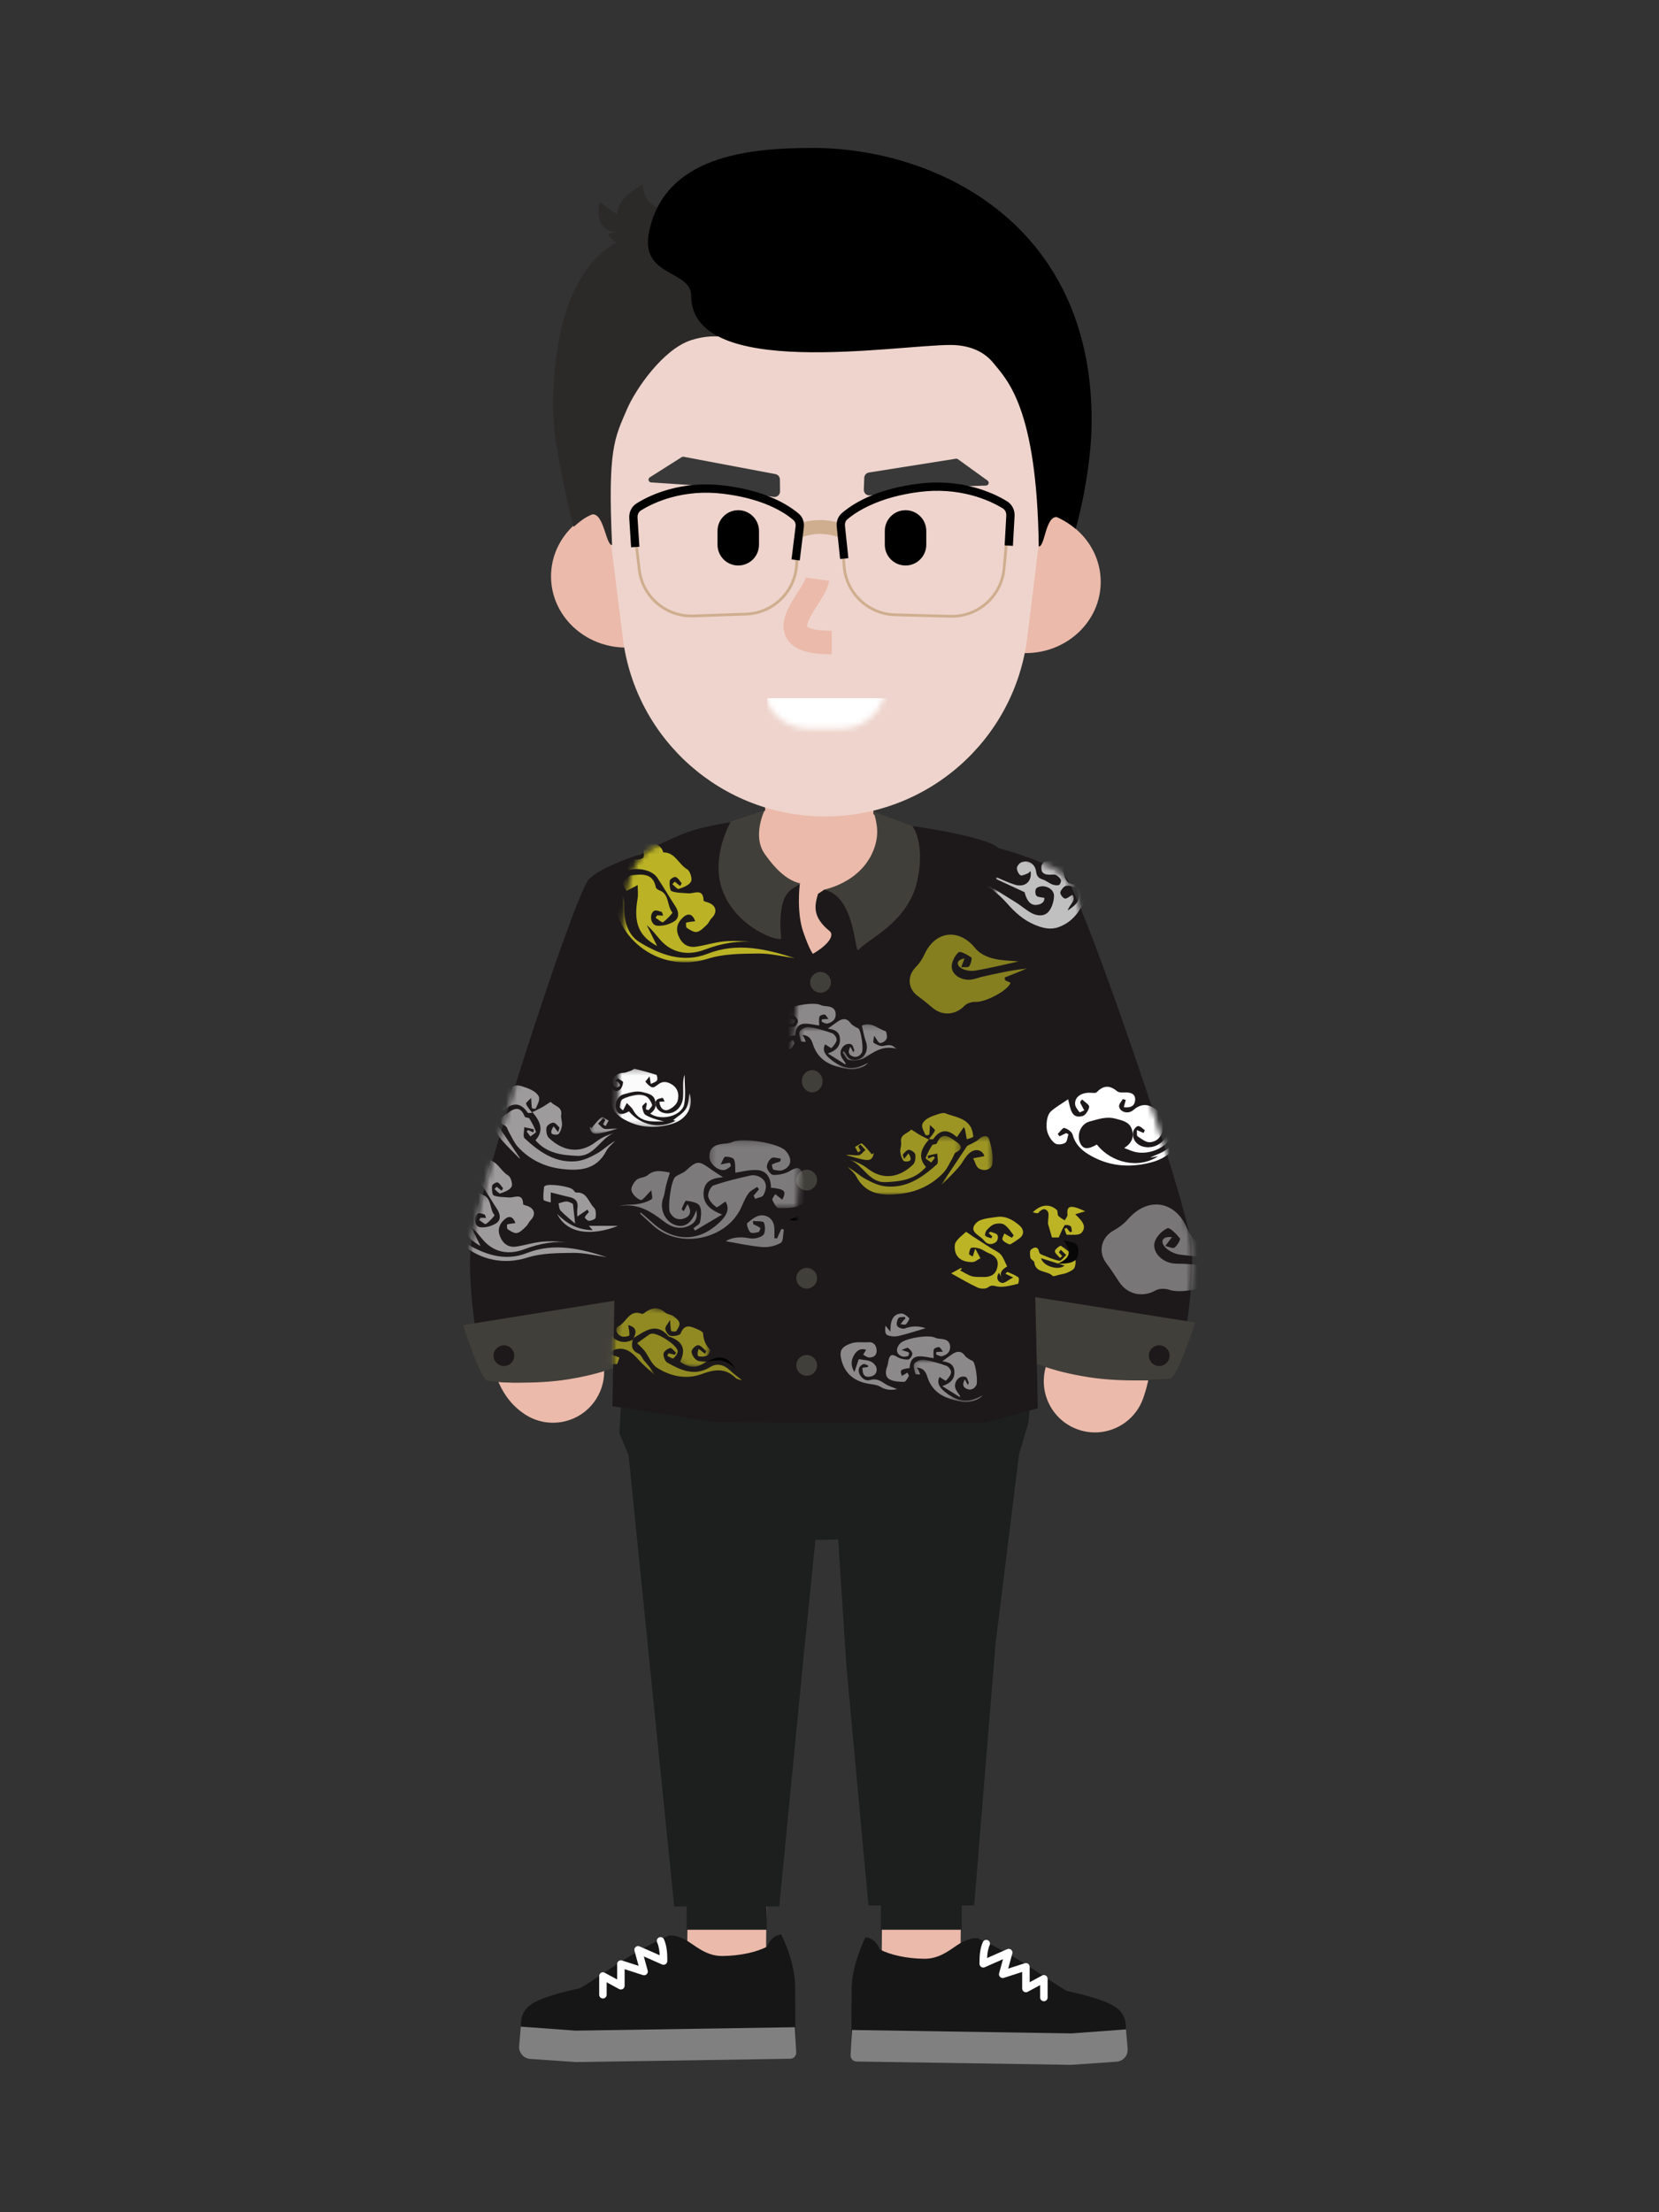 <svg width="300" height="400" viewBox="0 0 300 400" fill="none" xmlns="http://www.w3.org/2000/svg">
<rect x="0" y="0" width="300" height="400" fill="#333333" stroke="none"/>
<path d="M163.364 277.148C167.222 276.37 170.979 278.866 171.758 282.723C173.33 290.515 173.915 303.392 173.93 322.304L173.929 325.058C173.923 328.139 173.904 331.252 173.869 335.12L173.711 351.17C173.696 352.999 173.691 354.256 173.69 355.689L173.69 356.297C173.69 360.233 170.5 363.422 166.565 363.422C162.63 363.422 159.44 360.233 159.44 356.297L159.443 354.191C159.449 352.347 159.464 350.376 159.502 346.631L159.611 335.926C159.658 330.952 159.679 327.256 159.68 323.421L159.68 322.881C159.677 304.663 159.119 292.135 157.789 285.542C157.011 281.684 159.507 277.926 163.364 277.148Z" fill="#EBBAAA"/>
<path d="M127.452 302.711C127.68 298.783 131.05 295.783 134.979 296.012C138.907 296.241 141.906 299.611 141.678 303.539C141.419 307.974 141.128 312.215 140.783 316.679L140.609 318.88L139.524 331.911C139.115 336.917 138.868 340.52 138.714 344.027C138.497 348.943 138.48 353.498 138.683 358.333C138.849 362.264 135.796 365.586 131.864 365.751C127.933 365.917 124.611 362.864 124.446 358.932C124.234 353.893 124.242 349.126 124.45 344.062L124.478 343.4C124.62 340.164 124.834 336.893 125.166 332.692L125.366 330.224C125.552 328.015 126.264 319.552 126.502 316.524C126.873 311.796 127.181 307.36 127.452 302.711Z" fill="#EBBAAA"/>
<path d="M147.69 278.446C165.294 278.446 179.565 272.19 179.565 264.473C179.565 256.756 165.294 250.5 147.69 250.5C130.086 250.5 115.815 256.756 115.815 264.473C115.815 272.19 130.086 278.446 147.69 278.446Z" fill="#1D1F1E"/>
<path d="M113.666 231.25H152.25L145.417 298.573L140.917 344.713H138.667V348.93H124.167V344.713H121.917L117.042 296.573L113.666 263.14L112 259.138L113.666 231.25Z" fill="#1D1F1E"/>
<path d="M148.75 234.839H187.75L186.002 257.165L184.29 262.892L180.04 297.12L176.165 344.535H173.916V348.93H159.291V344.535H157.041L153.041 301.117L148.75 234.839Z" fill="#1D1F1E"/>
<path d="M96.941 372.255C96.891 366.518 97.672 363.028 102.66 360.683C107.647 358.34 112.345 353.833 120.973 349.968C120.973 349.968 122.109 349.753 123.958 350.753C125.536 351.605 127.562 353.698 130.615 353.673C133.931 353.643 136.886 352.94 138.721 351.978C139.515 349.805 141.274 349.79 141.274 349.79C141.274 349.79 143.751 354.505 143.793 359.243C143.834 363.978 143.83 371.845 143.83 371.845L96.941 372.255Z" fill="#161616"/>
<path d="M119.174 350.314C119.515 350.162 119.915 350.316 120.067 350.657C120.26 351.092 120.4 351.569 120.495 352.087L120.527 352.269C120.641 352.955 120.667 353.566 120.667 354.585C120.667 355.06 120.193 355.382 119.757 355.22L119.717 355.204L116.42 353.749L117.123 356.3C117.263 356.806 116.801 357.265 116.303 357.136L116.263 357.124L112.952 356.056L112.952 359.052C112.952 359.551 112.434 359.874 111.991 359.667L111.953 359.647L109.704 358.428L109.704 360.677C109.704 361.037 109.423 361.332 109.069 361.353L109.027 361.354C108.667 361.354 108.373 361.073 108.352 360.719L108.351 360.677V357.292C108.351 356.794 108.869 356.471 109.312 356.678L109.35 356.698L111.599 357.916L111.599 355.127C111.599 354.683 112.019 354.363 112.442 354.472L112.483 354.483L115.485 355.451L114.736 352.735C114.588 352.198 115.114 351.728 115.625 351.921L115.661 351.936L119.296 353.539C119.277 353.12 119.242 352.777 119.178 352.411L119.164 352.332C119.087 351.913 118.977 351.537 118.83 351.207C118.678 350.866 118.832 350.466 119.174 350.314Z" fill="white"/>
<path d="M98.828 361.123C100.358 360.568 101.978 360.148 105.085 359.445L103.765 363.245L103.803 367.575L94.96 367.653C94.599 367.655 93.954 367.175 94.262 365.223C94.647 362.783 96.653 361.91 98.828 361.123Z" fill="#161616"/>
<path d="M143.978 371.108L143.721 366.55L104.07 367.168L94.183 366.443L93.881 369.935C93.777 371.143 94.682 372.2 95.889 372.283L104.12 372.853L142.914 372.25C143.529 372.24 144.013 371.72 143.978 371.108Z" fill="#808080"/>
<path d="M200.853 372.755C200.903 367.018 200.121 363.528 195.134 361.183C190.147 358.84 185.449 354.333 176.82 350.468C176.82 350.468 175.685 350.253 173.836 351.253C172.258 352.105 170.232 354.198 167.178 354.173C163.863 354.143 160.908 353.44 159.072 352.478C158.279 350.305 156.52 350.29 156.52 350.29C156.52 350.29 154.042 355.005 154.001 359.743C153.96 364.478 153.964 372.345 153.964 372.345L200.853 372.755Z" fill="#161616"/>
<path d="M177.727 351.158C177.879 350.816 178.279 350.662 178.62 350.814C178.962 350.966 179.115 351.366 178.964 351.707C178.817 352.037 178.707 352.413 178.63 352.832C178.565 353.184 178.527 353.509 178.506 353.891L178.498 354.039L182.132 352.436C182.642 352.211 183.184 352.663 183.067 353.197L183.058 353.235L182.308 355.951L185.311 354.983C185.734 354.847 186.167 355.149 186.194 355.585L186.195 355.627L186.195 358.416L188.444 357.198C188.883 356.96 189.413 357.262 189.442 357.75L189.443 357.792V361.177C189.443 361.551 189.14 361.854 188.767 361.854C188.407 361.854 188.112 361.573 188.091 361.219L188.09 361.177L188.09 358.928L185.841 360.147C185.402 360.385 184.872 360.083 184.843 359.595L184.842 359.552L184.842 356.556L181.53 357.624C181.031 357.785 180.552 357.343 180.661 356.84L180.67 356.8L181.374 354.249L178.077 355.704C177.643 355.896 177.157 355.593 177.128 355.128L177.127 355.085L177.128 354.828C177.133 353.877 177.169 353.291 177.299 352.588C177.394 352.069 177.534 351.592 177.727 351.158Z" fill="white"/>
<path d="M198.966 361.623C197.436 361.068 195.815 360.648 192.709 359.945L194.029 363.745L193.991 368.075L202.834 368.153C203.195 368.155 203.84 367.675 203.532 365.723C203.147 363.283 201.14 362.41 198.966 361.623Z" fill="#161616"/>
<path d="M153.816 371.608L154.073 367.05L193.724 367.668L203.611 366.943L203.913 370.435C204.017 371.643 203.112 372.7 201.905 372.783L193.674 373.353L154.88 372.75C154.265 372.74 153.781 372.22 153.816 371.608Z" fill="#808080"/>
<path d="M182.136 172.99C186.586 170.481 192.227 172.053 194.737 176.502C200.662 187.005 205.035 201.843 207.292 217.352C209.441 232.12 209.397 245.475 206.693 252.911C204.947 257.712 199.64 260.189 194.839 258.443C190.086 256.715 187.611 251.496 189.256 246.733L189.307 246.589C190.69 242.785 190.726 231.979 188.985 220.016C187.029 206.58 183.272 193.831 178.624 185.592C176.114 181.142 177.687 175.5 182.136 172.99Z" fill="#EBBAAA"/>
<path d="M99.689 183.024C102.012 178.474 107.584 176.67 112.134 178.994C116.683 181.317 118.488 186.889 116.164 191.439C112.942 197.746 109.541 210.459 107.765 222.767L107.711 223.14C106.867 229.096 106.485 234.433 106.617 238.349L106.624 238.537C106.676 239.88 106.788 240.973 106.932 241.746L106.963 241.908L106.971 241.917C109.598 244.924 110.051 249.404 107.824 252.933L107.741 253.062C104.946 257.338 99.213 258.538 94.937 255.742C91.882 253.744 90.211 250.824 89.23 247.26C88.597 244.957 88.256 242.298 88.138 239.251C87.938 234.073 88.393 227.606 89.394 220.543C91.418 206.269 95.342 191.532 99.689 183.024Z" fill="#EBBAAA"/>
<path d="M107.25 164.375C107.25 158.5 120.125 152.504 129.125 149.653L140.875 145.754C142.511 145.703 153.754 146.17 155.375 146.394L173.625 152.504C182.273 153.7 195.621 157.439 194.75 166.125L185.387 204.325L186.25 253.5C186.268 253.954 165.578 256.523 165.125 256.5L130.75 254.32L112.125 253.483C111.689 253.459 111.464 252.186 111.5 251.75L114.002 199.72L107.25 164.375Z" fill="#EBBAAA"/>
<path d="M192.625 158.5C190.325 156.2 182.75 153.875 179.25 153C181.458 182.5 186.075 242.25 186.875 245.25C187.875 249 209.75 250.5 211.75 249C213.75 247.5 216 233.375 215.5 225.625C215 217.875 195.5 161.375 192.625 158.5Z" fill="#1D191A"/>
<path d="M211.625 249.25C212.725 249.05 215.25 241.917 216.125 239.125L185.375 234.25C185 236.792 184.3 242.3 184.5 244C184.75 246.125 190.5 248 196.75 249C203 250 210.25 249.5 211.625 249.25Z" fill="#413F3A"/>
<path d="M106.48 158.996C108.633 156.697 115.723 154.374 119 153.5C116.933 182.977 112.611 242.681 111.862 245.678C110.926 249.426 90.449 250.924 88.576 249.426C86.704 247.927 84.598 233.813 85.066 226.069C85.534 218.325 103.788 161.868 106.48 158.996Z" fill="#1D191A"/>
<path d="M88.156 249.654C87.079 249.455 84.607 242.368 83.75 239.594L113.859 234.75C114.226 237.276 114.911 242.748 114.715 244.438C114.471 246.549 108.84 248.412 102.721 249.406C96.601 250.399 89.502 249.903 88.156 249.654Z" fill="#413F3A"/>
<rect x="138.361" y="131.75" width="19.584" height="29.633" rx="9.478" fill="#EBBAAA"/>
<path d="M145.25 168.5C144 164.875 144.625 159.875 144.625 159.875L139 161.75L132.25 148.625C124.458 150 124.125 150.5 118.5 153C111.79 155.982 113.125 166 112.125 179.625L110.75 254.25L129.25 257.125L141.625 257.25L147.125 172.625C147.125 172.625 146.5 172.125 145.25 168.5Z" fill="#1D191A"/>
<path d="M150.043 168.375C146.793 165.75 147.335 163.667 147.918 161.625L149.043 160.875L157.293 159.875L165.043 149.375C165.043 149.375 176.168 150.875 179.918 152.875C183.668 154.875 185.918 176.75 185.918 176.75L187.668 254.625L178.168 257.25H141.543C141.21 231.083 142.802 174.716 146.043 173C150.293 170.75 150.793 168.981 150.043 168.375Z" fill="#1D191A"/>
<path d="M158.25 152.875C159.11 150.031 158.25 148 158 146.75L165 149.375C165 149.375 167.375 152.375 165.875 159.25C164.232 166.782 156.964 169.75 155.25 171.75C154.5 172.625 154.75 162 149 160.875C151.625 160.25 156.625 158.25 158.25 152.875Z" fill="#413F3A"/>
<path d="M148.375 179.5C149.411 179.5 150.25 178.661 150.25 177.625C150.25 176.589 149.411 175.75 148.375 175.75C147.339 175.75 146.5 176.589 146.5 177.625C146.5 178.661 147.339 179.5 148.375 179.5Z" fill="#413F3A"/>
<path d="M209.625 247C210.661 247 211.5 246.161 211.5 245.125C211.5 244.089 210.661 243.25 209.625 243.25C208.589 243.25 207.75 244.089 207.75 245.125C207.75 246.161 208.589 247 209.625 247Z" fill="#1D191A"/>
<path d="M91.125 247C92.16 247 93 246.161 93 245.125C93 244.089 92.16 243.25 91.125 243.25C90.09 243.25 89.25 244.089 89.25 245.125C89.25 246.161 90.09 247 91.125 247Z" fill="#1D191A"/>
<path d="M146.875 197.5C147.911 197.5 148.75 196.605 148.75 195.5C148.75 194.395 147.911 193.5 146.875 193.5C145.839 193.5 145 194.395 145 195.5C145 196.605 145.839 197.5 146.875 197.5Z" fill="#413F3A"/>
<path d="M145.875 215.25C146.911 215.25 147.75 214.411 147.75 213.375C147.75 212.339 146.911 211.5 145.875 211.5C144.839 211.5 144 212.339 144 213.375C144 214.411 144.839 215.25 145.875 215.25Z" fill="#413F3A"/>
<path d="M145.875 233C146.911 233 147.75 232.161 147.75 231.125C147.75 230.089 146.911 229.25 145.875 229.25C144.839 229.25 144 230.089 144 231.125C144 232.161 144.839 233 145.875 233Z" fill="#413F3A"/>
<path d="M145.875 248.75C146.911 248.75 147.75 247.911 147.75 246.875C147.75 245.839 146.911 245 145.875 245C144.839 245 144 245.839 144 246.875C144 247.911 144.839 248.75 145.875 248.75Z" fill="#413F3A"/>
<mask id="mask0_0_2884" style="mask-type:luminance" maskUnits="userSpaceOnUse" x="85" y="153" width="34" height="98">
<path fill-rule="evenodd" clip-rule="evenodd" d="M106.48 158.996C108.633 156.697 115.723 154.374 119 153.5C116.933 182.977 112.611 242.681 111.862 245.678C110.926 249.426 90.449 250.924 88.576 249.426C86.704 247.927 84.598 233.813 85.066 226.069C85.534 218.325 103.788 161.868 106.48 158.996Z" fill="white"/>
</mask>
<g mask="url(#mask0_0_2884)">
<path fill-rule="evenodd" clip-rule="evenodd" d="M78.713 213.296C78.811 214.062 78.878 214.585 78.945 215.109C78.452 215.117 77.951 215.177 77.469 215.109C77.236 215.077 77.004 214.832 76.827 214.632C75.952 213.645 76.977 209.382 78.205 208.867C78.65 208.681 79.127 208.555 79.544 208.319C80.791 207.614 81.632 207.988 82.034 209.406C82.176 209.906 82.373 210.645 82.724 210.772C83.268 210.969 84.118 210.939 84.545 210.613C84.829 210.397 84.599 209.498 84.599 208.906L84.003 208.911C84.025 209.303 84.046 209.694 84.073 210.177C83.746 210.177 83.291 210.223 83.279 210.17C83.146 209.57 82.832 208.814 83.071 208.386C83.292 207.988 84.239 207.628 84.665 207.79C85.83 208.234 87.454 208.026 87.908 209.709C89.892 209.674 90.459 211.719 91.892 212.534C92.367 212.805 92.756 214.104 92.509 214.569C92.185 215.182 91.225 215.531 90.47 215.788C90.236 215.868 89.776 215.279 89.42 214.996C89.552 214.856 89.684 214.716 89.816 214.576C90.095 214.803 90.375 215.029 90.707 215.298C90.823 215.085 90.986 214.881 90.951 214.836C90.65 214.456 90.368 213.955 89.964 213.801C89.727 213.712 89.007 214.162 88.98 214.42C88.917 215.008 88.991 216.041 89.29 216.156C90.124 216.479 91.101 216.435 92.023 216.52C93.023 216.614 94.542 215.569 94.603 217.742C94.605 217.855 95.107 217.958 95.38 218.058C96.71 218.548 96.936 219.655 95.942 220.645C95.614 220.971 95.447 221.464 95.112 221.777C94.616 222.238 94.077 222.833 93.478 222.946C92.971 223.041 92.317 222.588 91.802 222.258C91.644 222.157 91.66 221.41 91.715 221.394C92.201 221.26 92.713 221.224 93.206 221.161C92.794 219.98 92.08 219.71 91.187 220.527C90.271 221.364 89.919 222.38 90.444 223.62C91.007 224.952 91.985 225.603 93.385 225.395C94.932 225.165 96.447 224.661 97.997 224.522C99.728 224.366 101.482 224.486 103.23 224.686C100.313 224.312 97.542 224.851 94.808 225.882C92.486 226.758 90.152 226.645 88.203 225.037C87.121 224.144 86.388 222.822 85.17 221.805C85.783 223.045 86.397 224.285 86.894 225.291C83.871 223.641 82.947 221.48 83.649 217.416C83.777 216.679 83.668 215.901 83.668 215.151C82.855 215.573 82.331 215.845 81.806 216.117C81.577 215.658 81.04 215.004 81.18 214.78C81.526 214.228 82.152 213.557 82.721 213.5C84.368 213.335 86.207 213.11 86.67 215.498C86.71 215.704 87.018 215.934 87.25 216.015C88.978 216.627 88.476 218.614 89.431 219.721C89.485 219.784 88.506 220.892 87.878 221.32C87.705 221.438 87.062 220.856 86.635 220.596C86.718 220.458 86.802 220.32 86.885 220.182C87.174 220.195 87.462 220.209 87.89 220.229C87.776 219.943 87.74 219.635 87.624 219.601C87.221 219.483 86.669 219.263 86.394 219.437C85.54 219.976 85.802 221.765 86.834 221.9C87.769 222.022 88.925 221.696 89.737 221.176C90.583 220.634 90.523 219.61 89.932 218.699C88.907 217.118 87.956 215.487 86.918 213.915C85.87 212.328 82.453 211.975 81.016 213.258C80.082 214.092 80.1 215.439 80.886 216.483C81.24 216.952 81.471 217.666 81.441 218.251C81.308 220.81 81.879 223.366 83.976 224.649C87.361 226.721 91.162 228.186 95.234 226.584C100.211 224.625 104.974 225.786 109.75 227.314C107.718 227.035 105.683 226.509 103.655 226.536C100.879 226.572 97.963 226.562 95.362 227.389C86.623 230.166 79 222.975 79.967 216.014C80.056 215.372 80.049 214.697 79.963 214.054C79.834 213.089 79.491 212.971 78.713 213.296Z" fill="white" fill-opacity="0.564"/>
<path fill-rule="evenodd" clip-rule="evenodd" d="M95.495 204.336C95.8 204.465 96.105 204.593 96.481 204.752C96.496 204.482 96.537 204.201 96.507 204.193C95.942 204.045 95.367 203.929 94.795 203.807C94.804 204.496 94.523 205.505 94.868 205.825C97.51 208.273 100.429 210.351 104.252 209.961C105.553 209.829 106.867 209.188 108.031 208.524C109.153 207.884 110.09 206.914 111.25 206.287C110.708 206.882 110.008 207.393 109.651 208.085C107.868 211.541 104.796 211.746 101.573 211.359C98.492 210.988 95.764 209.685 93.637 207.355C92.966 206.62 92.57 205.627 92.056 204.748C91.823 204.349 91.704 203.729 91.367 203.569C89.864 202.857 90.621 202.072 91.356 201.563C92.546 200.739 93.933 199.492 94.9 201.918C94.975 202.106 95.604 202.037 95.731 202.242C96.203 203.002 96.631 203.806 96.923 204.648C96.972 204.79 96.269 205.199 95.913 205.485C95.686 205.186 95.458 204.886 95.231 204.587C95.319 204.503 95.407 204.42 95.495 204.336Z" fill="white" fill-opacity="0.564"/>
<path fill-rule="evenodd" clip-rule="evenodd" d="M96.25 201.099C96.856 200.797 97.472 200.515 98.064 200.189C98.615 199.885 99.554 199.186 99.613 199.255C100.255 200.004 101.725 200.121 101.479 201.597C101.383 202.176 101.693 202.816 101.63 203.408C101.569 203.973 101.373 204.601 101.021 205.028C100.851 205.233 100.027 205.2 99.79 204.976C99.571 204.77 99.743 204.161 100.115 203.666C100.344 203.962 100.572 204.258 100.912 204.697C101.027 204.312 101.232 203.957 101.144 203.86C100.821 203.503 100.386 202.971 100.022 202.993C99.586 203.019 98.888 203.495 98.826 203.862C98.726 204.458 98.837 205.341 99.233 205.725C101.543 207.964 104.665 208.86 107.753 206.468C108.694 205.739 109.81 205.231 111 204.876C108.532 205.835 107.518 209.137 104.365 208.996C101.608 208.871 98.926 208.577 96.827 206.184C98.492 204.302 97.614 202.659 96.274 201.08L96.25 201.099Z" fill="white" fill-opacity="0.564"/>
<path fill-rule="evenodd" clip-rule="evenodd" d="M96.299 201.207C95.995 201.203 95.512 201.324 95.412 201.176C94.062 199.194 92.566 199.391 91.044 200.839C90.606 200.19 90.221 199.619 89.751 198.921C89.59 199.279 89.531 199.365 89.514 199.458C89.405 200.053 89.306 200.651 89.204 201.248C88.782 201.083 87.988 200.88 88 200.761C88.068 200.088 88.198 199.348 88.55 198.79C89.606 197.118 91.539 196.981 93.155 196.315C93.5 196.173 94.001 196.29 94.39 196.417C95.119 196.654 95.87 196.903 96.515 197.307C96.95 197.58 97.482 198.117 97.499 198.556C97.523 199.183 97.138 199.837 96.867 200.451C96.836 200.521 96.208 200.446 96.195 200.373C96.103 199.867 96.099 199.345 96.048 198.526C95.705 198.9 95.054 199.377 95.127 199.572C95.357 200.185 95.861 200.692 96.266 201.233C96.276 201.226 96.299 201.207 96.299 201.207Z" fill="white" fill-opacity="0.564"/>
<path fill-rule="evenodd" clip-rule="evenodd" d="M106.238 218.707C105.656 219.104 105.073 219.502 104.394 219.966C104.394 219.604 104.323 219.052 104.409 218.526C104.599 217.354 104.147 216.701 102.982 216.445C101.803 216.185 100.638 215.863 99.593 215.601V217.429C99.139 217.266 98.334 217.158 98.297 216.929C98.174 216.172 98.324 215.37 98.389 214.587C98.395 214.515 98.541 214.442 98.634 214.393C99.381 213.993 102.97 214.5 103.6 215.093C103.795 215.277 103.998 215.644 104.174 215.63C106.176 215.473 106.405 217.406 107.42 218.372C107.786 218.72 107.794 219.596 107.698 220.188C107.656 220.445 106.95 220.717 106.526 220.749C106.273 220.769 105.723 220.265 105.764 220.125C105.866 219.766 106.224 219.479 106.48 219.163C106.4 219.011 106.319 218.859 106.238 218.707Z" fill="white" fill-opacity="0.564"/>
<path fill-rule="evenodd" clip-rule="evenodd" d="M89.243 202.306C90.885 204.746 92.443 207.059 94 209.373C93.992 209.415 93.984 209.458 93.976 209.5C92.922 208.421 91.824 207.38 90.829 206.25C90.117 205.443 89.667 204.375 88.875 203.676C87.692 202.632 86.349 203.092 86.042 204.208C86.729 204.339 87.426 204.473 88.123 204.606C87.778 205.258 87.595 206.189 87.052 206.501C86.039 207.083 84.675 206.703 84.546 205.587C84.375 204.115 84.702 202.512 85.159 201.073C85.399 200.315 86.264 200.318 87.029 201.03C87.679 201.636 88.603 201.951 89.243 202.306Z" fill="white" fill-opacity="0.564"/>
<path fill-rule="evenodd" clip-rule="evenodd" d="M100.75 219.5C102.466 221.219 104.395 222.389 107.181 222.433C106.776 221.981 106.563 221.744 106.476 221.646H111.75C107.143 223.476 102.601 223.207 100.75 219.5Z" fill="white" fill-opacity="0.564"/>
<path fill-rule="evenodd" clip-rule="evenodd" d="M103.611 217.683C103.747 218.929 103.858 219.945 104 221.25C103.108 220.467 102.179 219.739 101.375 218.898C101.091 218.601 101.116 218.026 101 217.577C101.51 217.458 102.028 217.222 102.529 217.253C102.981 217.28 103.415 217.599 103.611 217.683Z" fill="white" fill-opacity="0.564"/>
<mask id="mask1_0_2884" style="mask-type:luminance" maskUnits="userSpaceOnUse" x="106" y="201" width="6" height="4">
<path fill-rule="evenodd" clip-rule="evenodd" d="M106.624 201.979H111.705V204.993H106.624V201.979Z" fill="white"/>
</mask>
<g mask="url(#mask1_0_2884)">
<path fill-rule="evenodd" clip-rule="evenodd" d="M109.054 203.312C109.192 203.041 109.331 202.769 109.47 202.497L109.079 202.175C108.767 202.504 108.456 202.833 108.145 203.162C108.554 203.499 108.934 204.065 109.381 204.122C110.124 204.215 110.909 203.982 111.705 204.089C110.774 204.339 109.851 204.626 108.91 204.828C107.909 205.043 106.821 205.319 106.624 203.715C106.877 203.887 107.072 204.021 106.977 203.955C107.62 203.226 108.129 202.517 108.791 201.997C108.946 201.875 109.621 202.394 110.057 202.618C109.879 202.947 109.701 203.276 109.524 203.604C109.367 203.507 109.21 203.41 109.054 203.312Z" fill="white" fill-opacity="0.564"/>
</g>
</g>
<mask id="mask2_0_2884" style="mask-type:luminance" maskUnits="userSpaceOnUse" x="179" y="153" width="37" height="97">
<path fill-rule="evenodd" clip-rule="evenodd" d="M192.625 158.5C190.325 156.2 182.75 153.875 179.25 153C181.458 182.5 186.075 242.25 186.875 245.25C187.875 249 209.75 250.5 211.75 249C213.75 247.5 216 233.375 215.5 225.625C215 217.875 195.5 161.375 192.625 158.5Z" fill="white"/>
</mask>
<g mask="url(#mask2_0_2884)">
<path fill-rule="evenodd" clip-rule="evenodd" d="M207.965 209.333C208.259 209.191 208.545 209.03 208.847 208.912C212.089 207.646 212.827 206.386 212.902 201.969C214.049 206.177 212.336 209.096 208.13 210.189C204.159 211.221 200.376 210.884 196.83 208.722C195.457 207.886 194.404 206.822 193.961 205.155C193.822 204.632 193.046 204.107 192.463 203.952C192.179 203.876 191.671 204.647 191.265 205.036C191.38 205.177 191.496 205.318 191.611 205.46C192.004 205.269 192.396 205.077 192.788 204.886C192.928 204.95 193.069 205.015 193.209 205.079C193.026 205.62 192.995 206.41 192.622 206.641C192.146 206.935 191.223 207.034 190.802 206.751C190.193 206.342 189.713 205.569 189.455 204.851C189.211 204.171 189.215 203.348 189.312 202.615C189.389 202.027 189.626 201.319 190.043 200.948C190.916 200.172 191.955 199.583 193.153 198.762C193.607 200.613 193.747 202.317 195.751 201.801C196.289 201.662 196.873 200.754 196.956 200.134C197.006 199.753 196.145 199.25 195.693 198.802C195.585 198.917 195.476 199.032 195.367 199.146C195.367 199.253 195.331 199.379 195.373 199.464C195.593 199.905 195.832 200.336 196.064 200.77C195.769 200.892 195.261 201.175 195.213 201.111C194.879 200.664 194.445 200.159 194.412 199.648C194.329 198.368 195.495 197.546 197.099 197.581C197.522 197.59 198.124 197.702 198.341 197.475C199.55 196.21 200.68 196.199 202.01 197.307C202.363 197.602 203.064 197.533 203.605 197.529C204.588 197.521 205.354 197.86 205.269 198.926C205.184 200.002 204.413 200.348 203.222 200.197C203.365 199.662 203.465 199.288 203.575 198.88C203.32 198.818 203.05 198.711 203.025 198.753C202.767 199.181 202.307 199.669 202.366 200.071C202.516 201.087 204.017 201.522 204.951 200.707C206.221 199.6 207.451 199.545 208.762 200.397C210.156 201.302 210.42 202.744 210.241 204.263C210.083 205.606 209.13 206.457 207.906 206.533C207.187 206.576 206.397 205.899 205.696 205.455C205.539 205.356 205.621 204.877 205.57 204.329C206.105 204.56 206.434 204.701 206.791 204.855C206.893 204.635 207.042 204.378 207.017 204.36C206.624 204.069 206.2 203.594 205.803 203.612C205.486 203.626 205.01 204.209 204.926 204.609C204.56 206.346 206.135 207.686 208.122 207.405C210.06 207.131 211.393 205.498 211.509 203.201C211.554 202.304 211.524 201.402 211.526 200.503C211.527 199.605 211.526 198.707 211.91 197.803C211.91 200.19 212.136 202.604 211.845 204.955C211.56 207.264 208.028 208.922 205.301 208.3C204.673 208.157 204.079 207.864 203.288 207.574C204.72 206.677 205.132 205.513 204.656 204.155C204.189 202.826 203.001 202.62 201.747 202.276C200.032 201.806 198.569 202.387 197.043 202.784C195.478 203.191 194.66 205.092 195.293 206.594C195.809 207.816 196.651 207.914 198.35 206.949C201.031 210.339 205.978 211.383 209.434 209.056C208.944 209.149 208.453 209.241 207.962 209.334L207.965 209.333Z" fill="white"/>
<path fill-rule="evenodd" clip-rule="evenodd" d="M193.931 161.787C194.673 162.881 193.328 163.581 193.087 164.63C193.842 164.11 194.629 163.559 194.957 162.807C195.2 162.252 195.058 161.276 194.691 160.783C194.361 160.341 193.467 160.09 192.866 160.155C192.43 160.203 191.878 160.853 191.739 161.337C191.653 161.636 192.187 162.382 192.549 162.465C192.915 162.55 193.412 162.065 193.931 161.787ZM192.998 153.75C193.908 154.299 194.852 154.8 195.719 155.41C196.614 156.041 196.613 157.002 196.21 157.875C195.725 158.925 194.837 159.082 194.135 158.76C194.507 158.303 195.249 157.79 195.237 157.295C195.226 156.82 194.507 156.118 193.967 155.955C193.062 155.682 192.352 156.418 192.302 157.22C192.257 157.946 192.552 158.86 193.024 159.41C193.666 160.158 195.302 160.002 196.141 159.334C196.498 159.05 196.79 158.683 197.154 158.41C197.904 157.844 198.68 157.473 199.43 158.431C199.48 158.495 199.547 158.553 199.618 158.593C200.167 158.906 201.11 159.135 201.19 159.538C201.376 160.469 201.261 161.511 201.031 162.45C200.922 162.899 200.327 163.386 199.852 163.535C199.502 163.646 198.799 163.355 198.597 163.03C198.335 162.608 198.416 161.974 198.316 161.164C198.711 161.456 198.798 161.487 198.83 161.548C199.053 161.966 199.266 162.39 199.483 162.812C199.81 162.54 200.426 162.245 200.406 162C200.365 161.466 200.139 160.731 199.739 160.485C198.863 159.949 197.916 160.221 197.322 161.064C196.63 162.047 196.051 163.111 195.448 164.155C194.498 165.799 193.2 167.019 191.381 167.655C189.895 168.174 188.51 167.789 187.147 167.23C185.131 166.406 183.56 164.99 182.143 163.381C180.307 161.294 178.144 159.631 175.326 159.35C173.699 159.188 172.016 159.589 170.75 159.702C172.432 158.579 174.758 158.315 176.944 159.271C179.278 160.29 181.413 161.773 183.604 163.103C184.663 163.746 185.59 164.628 186.692 165.172C187.687 165.663 188.951 165.706 189.686 164.756C190.237 164.044 190.557 163.001 190.596 162.088C190.639 161.096 189.826 160.424 188.843 160.267C188.377 160.192 187.714 160.32 187.405 160.624C187.17 160.857 187.167 161.668 187.395 161.938C187.65 162.237 188.284 162.215 188.869 162.363C188.877 163.166 188.241 163.552 187.404 163.622C186.345 163.71 185.65 162.841 185.277 161.323C183.436 160.469 181.772 159.698 180.109 158.926C180.15 158.832 180.19 158.739 180.231 158.644C181.335 159.094 182.412 159.635 183.549 159.971C185.358 160.506 186.664 159.37 186.363 157.507C186.146 157.683 185.995 157.883 185.796 157.953C185.37 158.105 184.761 158.42 184.518 158.251C184.158 158.001 183.868 157.375 183.895 156.931C183.918 156.56 184.374 156.031 184.751 155.901C186.012 155.466 187.193 156.211 187.366 157.622C187.473 158.495 187.869 158.807 188.615 159.048C189.19 159.235 189.678 159.68 190.246 159.904C190.627 160.054 191.118 160.136 191.488 160.019C191.695 159.953 191.935 159.348 191.84 159.116C191.691 158.75 191.319 158.401 190.954 158.22C190.649 158.069 190.219 158.166 189.845 158.161C189.028 158.149 188.319 157.993 188.311 156.96C188.302 155.907 188.992 155.633 189.874 155.605C190.118 155.598 190.365 155.644 190.421 155.649C191.185 154.951 191.841 154.35 192.498 153.75H192.998Z" fill="white" fill-opacity="0.725"/>
<path fill-rule="evenodd" clip-rule="evenodd" d="M222.724 227.675C219.739 227.431 216.542 227.266 213.378 226.854C212.379 226.724 211.204 226.152 210.585 225.389C209.808 224.432 210.212 223.493 211.928 223.7C211.583 224.152 211.237 224.603 210.714 225.286C211.361 225.424 212.099 225.809 212.387 225.591C212.884 225.212 213.522 224.123 213.365 223.923C212.748 223.137 211.537 221.888 211.107 222.083C210.127 222.527 209.06 223.612 208.79 224.636C208.348 226.313 209.974 228.059 211.905 228.409C212.706 228.554 213.547 228.47 214.366 228.529C217.613 228.764 220.858 229.016 224.052 229.643C222.333 229.79 220.614 229.938 218.895 230.086C218.875 230.286 218.854 230.485 218.834 230.685C219.146 230.963 219.458 231.241 219.771 231.52C218.728 232.946 213.446 233.93 211.508 233.231C210.764 232.963 209.667 232.94 209.007 233.31C206.598 234.66 203.853 234.086 202.341 231.732C201.618 230.608 200.872 229.494 200.069 228.427C198.505 226.346 199.127 223.722 201.408 222.471C202.347 221.956 203.259 221.266 203.962 220.459C207.668 216.211 212.72 217.155 214.777 222.37C215.264 223.604 216.489 224.733 217.654 225.449C219.286 226.452 221.181 227.021 222.724 227.675Z" fill="white" fill-opacity="0.405"/>
</g>
<mask id="mask3_0_2884" style="mask-type:luminance" maskUnits="userSpaceOnUse" x="141" y="149" width="47" height="109">
<path fill-rule="evenodd" clip-rule="evenodd" d="M150.043 168.5C146.793 165.875 147.335 163.792 147.918 161.75L149.043 161L157.293 160L165.043 149.5C165.043 149.5 176.168 151 179.918 153C183.668 155 185.918 176.875 185.918 176.875L187.668 254.75L178.168 257.375H141.543C141.21 231.208 142.802 174.841 146.043 173.125C150.293 170.875 150.793 169.106 150.043 168.5Z" fill="white"/>
</mask>
<g mask="url(#mask3_0_2884)">
<path fill-rule="evenodd" clip-rule="evenodd" d="M184.182 173.843C181.695 174.386 179.055 175.048 176.381 175.499C175.537 175.642 174.439 175.469 173.746 175.003C172.877 174.417 172.972 173.553 174.419 173.294C174.25 173.748 174.081 174.201 173.826 174.887C174.386 174.838 175.081 174.968 175.261 174.719C175.571 174.286 175.819 173.242 175.642 173.118C174.945 172.633 173.65 171.917 173.349 172.183C172.663 172.788 172.066 173.936 172.1 174.837C172.158 176.311 173.913 177.327 175.57 177.131C176.257 177.05 176.92 176.772 177.6 176.616C180.298 176 182.998 175.398 185.75 175.113C184.39 175.661 183.029 176.209 181.669 176.756C181.702 176.924 181.735 177.092 181.768 177.259C182.091 177.408 182.414 177.557 182.737 177.706C182.243 179.125 178.195 181.239 176.445 181.153C175.774 181.12 174.877 181.374 174.432 181.839C172.81 183.537 170.435 183.752 168.622 182.214C167.754 181.479 166.871 180.758 165.954 180.089C164.165 178.786 164.018 176.496 165.562 174.911C166.197 174.259 166.767 173.47 167.138 172.639C169.095 168.261 173.436 167.773 176.403 171.503C177.106 172.386 178.382 173 179.508 173.293C181.083 173.703 182.765 173.695 184.182 173.843Z" fill="#9C9522" fill-opacity="0.818"/>
<path fill-rule="evenodd" clip-rule="evenodd" d="M170.514 244.396C170.214 244.033 170.03 243.611 169.806 243.589C169.497 243.558 168.932 243.767 168.875 243.981C168.737 244.495 168.83 245.071 168.83 245.575C168.031 245.47 167.069 245.2 166.126 245.255C164.921 245.326 164.528 246.282 164.488 247.363C162.829 247.573 162.669 247.749 163.107 248.783C163.429 248.587 163.755 248.389 164.081 248.191C164.174 248.407 164.403 248.699 164.333 248.825C164.113 249.221 163.778 249.858 163.493 249.855C162.587 249.848 161.552 249.812 160.814 249.373C160.003 248.89 160.106 247.876 160.46 246.989C160.597 246.648 160.592 246.253 160.684 245.891C160.942 244.871 161.344 244.812 162.257 245.356C162.815 245.689 163.557 245.854 164.206 245.829C164.495 245.819 164.973 245.158 164.976 244.789C164.978 244.424 164.549 243.976 164.195 243.722C164.041 243.612 163.603 243.899 163.03 244.097C163.719 244.321 164.069 244.397 164.366 244.565C164.422 244.596 164.317 245.163 164.208 245.193C163.849 245.289 163.405 245.374 163.081 245.245C162.033 244.825 161.925 243.855 162.761 242.92C163.599 241.983 167.891 241.286 169.046 241.853C169.398 242.026 169.831 242.065 170.232 242.099C171.126 242.175 171.785 242.535 171.818 243.506C171.852 244.498 171.176 245.009 170.316 245.215C170.021 245.286 169.639 245.056 169.32 244.912C169.26 244.885 169.293 244.473 169.316 244.469C169.624 244.424 169.939 244.421 170.514 244.396Z" fill="white" fill-opacity="0.487"/>
<path fill-rule="evenodd" clip-rule="evenodd" d="M149.819 184.247C149.519 183.884 149.335 183.462 149.111 183.44C148.802 183.409 148.238 183.618 148.18 183.832C148.042 184.346 148.136 184.922 148.136 185.426C147.336 185.321 146.375 185.051 145.431 185.106C144.227 185.177 143.833 186.133 143.793 187.214C142.134 187.424 141.974 187.6 142.412 188.634C142.734 188.438 143.06 188.24 143.387 188.042C143.479 188.258 143.708 188.55 143.638 188.676C143.418 189.072 143.084 189.709 142.798 189.706C141.892 189.699 140.857 189.663 140.119 189.224C139.308 188.741 139.411 187.727 139.765 186.84C139.902 186.499 139.898 186.104 139.989 185.742C140.247 184.722 140.649 184.663 141.562 185.207C142.12 185.54 142.862 185.705 143.511 185.68C143.8 185.67 144.278 185.009 144.281 184.64C144.284 184.275 143.854 183.827 143.5 183.573C143.347 183.463 142.909 183.75 142.335 183.948C143.024 184.172 143.374 184.248 143.671 184.416C143.727 184.447 143.622 185.014 143.513 185.044C143.154 185.14 142.71 185.225 142.387 185.096C141.338 184.676 141.23 183.706 142.066 182.771C142.904 181.834 147.196 181.137 148.351 181.704C148.703 181.877 149.136 181.916 149.537 181.95C150.431 182.026 151.09 182.386 151.123 183.357C151.157 184.349 150.482 184.86 149.621 185.066C149.326 185.137 148.944 184.907 148.626 184.763C148.565 184.736 148.598 184.324 148.621 184.32C148.93 184.275 149.244 184.272 149.819 184.247Z" fill="white" fill-opacity="0.487"/>
<path fill-rule="evenodd" clip-rule="evenodd" d="M162.24 251.17C161.421 251.337 160.331 251.45 159.223 250.761C158.656 250.408 157.891 250.331 157.201 250.225C154.306 249.779 152.548 248.153 152.053 245.407C151.791 243.958 152.522 243.395 153.848 242.924C154.952 242.531 155.941 242.783 156.974 242.687C157.971 242.593 158.453 243.238 158.523 244.1C158.597 244.999 158.018 245.498 157.131 245.447C156.773 245.427 156.431 245.124 156.082 244.949C156.251 244.672 156.419 244.395 156.619 244.066C155.631 243.696 154.934 244.206 154.47 244.97C153.889 245.924 153.804 246.954 154.51 248.083C154.833 247.117 155.1 246.316 155.287 245.756C156.153 245.909 156.884 245.905 157.479 246.187C157.929 246.401 158.44 246.942 158.513 247.402C158.66 248.327 158.02 248.896 157.113 248.939C156.06 248.988 156.001 248.187 155.945 247.315C156.318 247.263 156.635 247.219 156.953 247.175C156.975 247.093 156.997 247.011 157.02 246.929C156.727 246.822 156.391 246.571 156.152 246.643C155.841 246.737 155.482 247.037 155.363 247.336C154.943 248.392 156.188 249.871 157.271 249.541C158.326 249.221 159.062 249.539 159.909 250.126C160.663 250.649 161.608 250.898 162.24 251.17Z" fill="white" fill-opacity="0.487"/>
<path fill-rule="evenodd" clip-rule="evenodd" d="M173.544 252.611C172.56 251.993 171.577 251.375 170.394 250.631C171.924 250.115 172.654 249.303 172.586 247.973C172.524 246.763 171.698 246.276 170.395 246.143C171.091 245.641 171.626 245.237 172.179 244.86C173.055 244.263 173.848 244.204 174.539 245.185C174.739 245.469 175.104 245.643 175.407 245.848C175.575 245.961 175.803 245.999 175.945 246.132C176.437 246.592 176.879 249.899 176.547 250.473C176.127 251.199 175.475 251.437 174.75 251.094C174.081 250.777 174.016 250.197 174.478 249.409C174.671 249.777 174.788 250 175.006 250.416C175.095 250.22 175.211 250.083 175.18 250.01C175.024 249.645 174.91 249.084 174.633 248.979C173.557 248.569 172.407 249.792 172.757 250.985C172.909 251.507 173.325 251.951 173.621 252.431C173.595 252.491 173.57 252.551 173.544 252.611Z" fill="white" fill-opacity="0.487"/>
<path fill-rule="evenodd" clip-rule="evenodd" d="M152.849 192.462C151.865 191.844 150.882 191.226 149.699 190.483C151.229 189.966 151.959 189.155 151.891 187.825C151.829 186.614 151.003 186.127 149.7 185.994C150.396 185.492 150.931 185.088 151.484 184.711C152.36 184.114 153.153 184.056 153.844 185.036C154.044 185.321 154.409 185.494 154.712 185.699C154.88 185.813 155.108 185.85 155.25 185.983C155.742 186.443 156.184 189.75 155.852 190.324C155.432 191.051 154.78 191.288 154.055 190.945C153.386 190.628 153.321 190.049 153.783 189.26C153.976 189.628 154.093 189.851 154.311 190.268C154.4 190.071 154.516 189.934 154.485 189.861C154.329 189.496 154.215 188.936 153.938 188.83C152.862 188.42 151.712 189.643 152.062 190.836C152.214 191.358 152.63 191.802 152.926 192.282C152.9 192.342 152.875 192.402 152.849 192.462Z" fill="white" fill-opacity="0.487"/>
<mask id="mask4_0_2884" style="mask-type:luminance" maskUnits="userSpaceOnUse" x="165" y="245" width="13" height="9">
<path fill-rule="evenodd" clip-rule="evenodd" d="M165.225 245.855H177.765V253.506H165.225V245.855Z" fill="white"/>
</mask>
<g mask="url(#mask4_0_2884)">
<path fill-rule="evenodd" clip-rule="evenodd" d="M169.897 248.973C169.346 250.043 169.91 250.84 170.699 251.52C173.067 253.561 175.158 253.769 177.765 252.269C176.945 253.183 175.406 253.705 173.882 253.435C171.115 252.946 168.665 252.004 167.694 248.956C167.455 248.206 167.087 247.332 165.798 247.294C165.984 247.6 166.075 247.716 166.132 247.847C166.226 248.068 166.298 248.298 166.379 248.523C166.089 248.49 165.573 248.517 165.545 248.414C165.384 247.808 165.062 246.992 165.324 246.595C165.621 246.143 166.515 245.783 167.077 245.867C168.472 246.077 169.85 246.496 171.181 246.979C171.564 247.119 172.029 247.799 171.982 248.172C171.916 248.706 171.454 249.223 171.056 249.65C170.996 249.715 170.373 249.257 169.897 248.973Z" fill="white" fill-opacity="0.487"/>
</g>
<mask id="mask5_0_2884" style="mask-type:luminance" maskUnits="userSpaceOnUse" x="144" y="185" width="14" height="9">
<path fill-rule="evenodd" clip-rule="evenodd" d="M144.53 185.706H157.07V193.358H144.53V185.706Z" fill="white"/>
</mask>
<g mask="url(#mask5_0_2884)">
<path fill-rule="evenodd" clip-rule="evenodd" d="M149.202 188.824C148.651 189.894 149.215 190.692 150.004 191.371C152.372 193.413 154.463 193.621 157.07 192.12C156.25 193.035 154.711 193.556 153.187 193.287C150.42 192.797 147.97 191.856 146.999 188.808C146.76 188.058 146.392 187.183 145.103 187.146C145.289 187.451 145.38 187.568 145.437 187.699C145.531 187.919 145.603 188.149 145.684 188.375C145.394 188.342 144.878 188.369 144.85 188.266C144.689 187.66 144.367 186.843 144.629 186.446C144.926 185.995 145.82 185.634 146.382 185.719C147.777 185.929 149.155 186.347 150.486 186.831C150.869 186.97 151.334 187.65 151.287 188.024C151.221 188.558 150.759 189.075 150.361 189.502C150.301 189.567 149.678 189.108 149.202 188.824Z" fill="white" fill-opacity="0.487"/>
</g>
<mask id="mask6_0_2884" style="mask-type:luminance" maskUnits="userSpaceOnUse" x="152" y="185" width="11" height="7">
<path fill-rule="evenodd" clip-rule="evenodd" d="M152.358 185.206H162.123V191.721H152.358V185.206Z" fill="white"/>
</mask>
<g mask="url(#mask6_0_2884)">
<path fill-rule="evenodd" clip-rule="evenodd" d="M155.848 185.438C157.579 184.668 158.725 186.031 160.088 186.426C160.306 186.489 160.488 187.439 160.326 187.83C160.17 188.208 159.522 188.634 159.14 188.591C158.807 188.555 158.542 187.895 158.064 187.271C158.02 187.782 157.821 188.45 157.981 188.551C158.493 188.875 159.189 189.236 159.719 189.126C160.523 188.96 161.212 188.721 162.123 189.641C159.63 188.959 158.043 190.209 156.316 191.288C155.573 191.753 154.426 191.778 153.506 191.664C153.072 191.61 152.737 190.755 152.358 190.262C152.445 190.202 152.533 190.141 152.62 190.08C152.958 190.548 153.204 191.178 153.661 191.438C154.091 191.682 154.801 191.7 155.286 191.53C156.583 191.076 157.058 189.636 156.585 188.338C156.254 187.427 156.099 186.452 155.848 185.438Z" fill="white" fill-opacity="0.487"/>
</g>
<path fill-rule="evenodd" clip-rule="evenodd" d="M167.376 240.154C165.864 240.6 164.202 241.164 162.501 241.556C161.829 241.711 160.978 241.663 160.385 241.361C160.033 241.182 160.024 240.328 160.121 239.703C160.377 240.012 160.634 240.321 161.016 240.781C160.977 238.615 161.553 237.601 162.959 237.502C163.44 237.468 164.017 237.96 164.423 238.347C164.511 238.431 164.121 239.172 163.811 239.455C163.641 239.611 163.175 239.444 162.843 239.422C163.046 239.164 163.244 238.902 163.454 238.65C163.524 238.566 163.626 238.51 163.714 238.441L163.648 238.107C163.24 238.173 162.628 238.102 162.471 238.336C162.217 238.716 162.042 239.433 162.242 239.753C162.446 240.08 163.234 240.348 163.605 240.209C164.887 239.731 166.117 239.726 167.379 240.161C167.48 240.196 167.561 240.285 167.376 240.154Z" fill="white" fill-opacity="0.487"/>
</g>
<mask id="mask7_0_2884" style="mask-type:luminance" maskUnits="userSpaceOnUse" x="110" y="148" width="38" height="110">
<path fill-rule="evenodd" clip-rule="evenodd" d="M145.25 168.625C144 165 144.625 160 144.625 160L139 161.875L132.25 148.75C124.458 150.125 124.125 150.625 118.5 153.125C111.79 156.107 113.125 166.125 112.125 179.75L110.75 254.375L129.25 257.25L141.625 257.375L147.125 172.75C147.125 172.75 146.5 172.25 145.25 168.625Z" fill="white"/>
</mask>
<g mask="url(#mask7_0_2884)">
<mask id="mask8_0_2884" style="mask-type:luminance" maskUnits="userSpaceOnUse" x="128" y="206" width="18" height="13">
<path fill-rule="evenodd" clip-rule="evenodd" d="M145.955 206.178H128.268V218.439H145.955V206.178Z" fill="white"/>
</mask>
<g mask="url(#mask8_0_2884)">
<path fill-rule="evenodd" clip-rule="evenodd" d="M141.083 210.012C140.584 210.182 140.057 210.306 139.609 210.563C139.529 210.608 139.706 211.453 139.876 211.495C140.427 211.633 141.109 211.754 141.599 211.55C143.18 210.894 143.32 209.45 142.033 208.05C140.759 206.666 134.233 205.647 132.484 206.475C131.894 206.755 131.165 206.769 130.492 206.853C129.112 207.027 128.254 207.695 128.268 209.143C128.28 210.337 129.718 211.672 130.934 211.56C131.356 211.522 131.772 211.167 132.132 210.884C132.21 210.823 132.021 210.248 131.979 210.251C131.566 210.28 131.158 210.38 130.323 210.544C130.68 209.905 130.88 209.184 131.137 209.163C131.676 209.119 132.596 209.307 132.732 209.646C133.025 210.372 132.92 211.255 132.975 212.035C134.071 211.892 135.543 211.466 136.974 211.571C138.767 211.704 139.403 213.131 139.412 214.755C141.945 215.005 142.249 215.345 141.468 216.921C141.041 216.585 140.611 216.251 140.182 215.917C139.996 216.272 139.571 216.726 139.671 216.962C139.915 217.533 140.401 218.433 140.794 218.435C142.182 218.445 143.769 218.482 144.908 217.851C146.25 217.109 146.113 215.539 145.542 214.142C145.356 213.688 145.36 213.162 145.249 212.676C144.872 211.018 144.23 210.882 142.803 211.743C141.965 212.248 140.837 212.453 139.84 212.45C139.426 212.448 138.738 211.58 138.68 211.052C138.621 210.516 139.051 209.725 139.52 209.399C139.88 209.149 140.632 209.446 141.21 209.5C141.168 209.671 141.125 209.841 141.083 210.012Z" fill="white" fill-opacity="0.42"/>
</g>
<path fill-rule="evenodd" clip-rule="evenodd" d="M154.461 215.868C153.925 214.362 153.501 213.175 153.224 212.399C151.87 212.633 150.863 212.684 149.954 213.006C149.338 213.225 148.431 213.811 148.416 214.258C148.387 215.086 148.711 216.136 149.283 216.701C149.696 217.108 150.854 217.119 151.478 216.848C151.903 216.664 152.058 215.699 152.142 215.059C152.157 214.938 151.267 214.701 150.473 214.392C150.985 214.108 151.515 213.609 151.759 213.721C152.318 213.979 153.009 214.456 153.167 214.985C153.672 216.676 151.756 218.564 150.025 218.05C148.553 217.612 147.544 218.115 146.366 218.897C145.158 219.7 143.703 220.139 142.75 220.562C143.788 220.774 145.382 221.004 147.075 220.051C148.076 219.487 149.331 219.287 150.5 219.108C154.745 218.456 157.395 216.007 158.164 211.904C158.573 209.723 157.494 208.967 155.461 208.162C153.72 207.471 152.162 207.984 150.543 207.77C149.16 207.588 148.476 208.65 148.337 209.855C148.189 211.129 148.978 211.883 150.237 211.912C150.795 211.924 151.47 211.659 151.871 211.286C152.027 211.14 151.577 210.354 151.379 209.789C152.759 209.324 153.767 210.073 154.461 211.166C155.373 212.606 155.518 214.152 154.461 215.868Z" fill="black"/>
<path fill-rule="evenodd" clip-rule="evenodd" d="M130.75 212.862C129.716 212.183 129.073 211.797 128.469 211.359C126.331 209.809 125.998 209.857 124.022 211.673C123.491 212.16 122.68 212.344 122.11 212.8C121.338 213.419 120.679 218.447 121.168 219.292C121.806 220.394 122.809 220.723 123.913 220.228C124.939 219.768 125.053 218.908 124.33 217.733C124.035 218.273 123.854 218.603 123.636 219.004C123.474 218.835 123.236 218.659 123.263 218.602C123.513 218.063 123.881 217.07 124.078 217.099C124.947 217.227 126.184 217.432 126.509 218.022C126.939 218.802 126.769 219.989 126.6 220.957C126.524 221.388 125.817 221.713 125.397 222.085C125.493 222.223 125.589 222.361 125.685 222.5C127.197 221.606 128.709 220.713 130.576 219.609C128.285 218.715 127.006 217.53 127.26 215.362C127.465 213.61 128.704 213.009 130.75 212.862Z" fill="white" fill-opacity="0.42"/>
<path fill-rule="evenodd" clip-rule="evenodd" d="M115.75 219.435C116.534 220.153 117.316 220.873 118.102 221.589C122.881 225.941 131.442 224.147 134.07 218.253C134.451 217.397 134.818 216.51 135.362 215.76C135.724 215.261 136.389 214.982 136.919 214.604C137.029 214.752 137.141 214.9 137.251 215.048C136.929 215.427 136.606 215.806 136.283 216.184L136.539 216.764C137.059 216.552 137.849 216.48 138.05 216.1C138.63 215.004 138.817 213.753 137.575 212.924C137.097 212.605 136.341 212.416 135.793 212.536C133.518 213.036 131.237 213.573 129.043 214.338C128.519 214.52 127.969 215.683 128.063 216.3C128.174 217.033 128.881 217.776 129.521 218.266C129.697 218.402 130.555 217.654 131.194 217.253C132.023 218.6 131.357 219.771 130.354 220.783C126.558 224.61 121.942 224.688 117.956 221.053C117.277 220.433 116.564 219.847 115.868 219.246C115.828 219.309 115.789 219.372 115.75 219.435Z" fill="white" fill-opacity="0.42"/>
<path fill-rule="evenodd" clip-rule="evenodd" d="M117.778 215.226C117.805 215.662 118.086 216.677 117.838 216.832C117.063 217.316 116.104 217.598 115.184 217.726C114.15 217.869 113.08 217.758 112 218.081C115.259 217.483 117.705 219.034 120.089 220.88C121.381 221.881 122.868 222.363 124.484 221.683C125.622 221.204 126.209 220.364 125.932 218.805C125.079 221.231 123.734 222.09 122.056 221.479C120.142 220.782 119.195 218.455 119.959 216.506C120.224 215.831 120.258 215.067 120.44 214.354C120.623 213.637 120.861 212.934 121.135 212.021C119.687 211.763 118.4 211.4 117.105 212.499C116.573 212.95 115.596 212.885 115.089 213.349C114.585 213.811 114.043 214.749 114.193 215.287C114.389 215.986 115.169 216.749 115.863 216.98C116.199 217.091 116.913 216.052 117.778 215.226Z" fill="white" fill-opacity="0.42"/>
<path fill-rule="evenodd" clip-rule="evenodd" d="M136.142 220.769C136.842 220.856 138 220.739 138.143 221.075C138.419 221.721 138.409 222.972 137.99 223.335C137.403 223.844 136.281 224.047 135.481 223.89C133.728 223.545 132.195 223.781 131.25 224.43C133.167 224.755 135.48 225.28 137.818 225.482C138.934 225.578 140.228 225.287 141.192 224.725C141.669 224.448 141.582 223.158 141.75 222.326C141.597 222.286 141.444 222.247 141.291 222.208C141.033 222.78 140.774 223.352 140.516 223.925C140.354 223.905 140.191 223.886 140.029 223.867C140.029 223.233 140.067 222.596 140.021 221.965C139.914 220.493 138.869 219.713 137.671 219.751C136.793 219.779 135.867 220.529 135.127 221.159C134.951 221.309 135.287 222.417 135.664 222.802C135.919 223.062 136.672 222.893 137.17 222.777C137.335 222.738 137.541 222.056 137.495 222.024C137.097 221.753 136.647 221.563 136.212 221.349C136.189 221.156 136.166 220.962 136.142 220.769Z" fill="white" fill-opacity="0.42"/>
<mask id="mask9_0_2884" style="mask-type:luminance" maskUnits="userSpaceOnUse" x="110" y="235" width="20" height="13">
<path fill-rule="evenodd" clip-rule="evenodd" d="M112.651 235.149L129.583 239.058L127.583 247.72L110.652 243.811L112.651 235.149Z" fill="white"/>
</mask>
<g mask="url(#mask9_0_2884)">
<path fill-rule="evenodd" clip-rule="evenodd" d="M127.807 246.175C125.984 247.428 124.715 247.44 122.993 246.223C124.06 244.029 123.511 242.617 121.249 241.752C121.142 241.711 120.985 241.723 120.924 241.651C118.62 238.9 116.582 240.76 114.507 241.962L114.533 242.015C115.145 240.885 115.148 239.99 113.6 239.593C113.698 240.283 113.879 240.893 113.797 241.464C113.778 241.599 112.801 241.793 112.396 241.633C111.487 241.276 111.07 240.182 111.884 239.786C113.299 239.097 113.789 236.679 116.073 237.564C116.304 237.653 116.744 237.204 117.09 237.011C118.211 236.388 119.239 236.373 120.263 237.309C120.633 237.647 121.297 237.652 121.724 237.952C122.188 238.279 122.753 238.724 122.864 239.206C122.966 239.647 122.582 240.249 122.279 240.69C122.182 240.83 121.401 240.753 121.373 240.655C121.236 240.182 121.25 239.668 121.17 238.662C120.753 239.398 120.261 239.87 120.31 240.285C120.364 240.753 120.848 241.46 121.246 241.537C121.832 241.651 122.938 241.464 123.073 241.117C123.815 239.206 125.026 239.872 126.238 240.405C126.588 240.558 127.134 240.851 127.144 241.093C127.19 242.243 127.6 243.17 128.368 244.027C128.489 244.163 128.187 244.957 127.905 245.089C127.439 245.308 126.805 245.347 126.295 245.23C126.111 245.187 126.082 244.475 126.349 243.904C126.714 244.183 127.08 244.462 127.494 244.779C127.575 244.562 127.717 244.311 127.673 244.274C127.21 243.879 126.72 243.241 126.231 243.232C125.817 243.223 125.067 243.948 125.059 244.363C125.05 244.897 125.513 245.624 125.993 245.938C126.465 246.247 127.213 246.144 127.839 246.221L127.807 246.175Z" fill="#BBB325" fill-opacity="0.731"/>
</g>
<path fill-rule="evenodd" clip-rule="evenodd" d="M134.188 249.573C133.929 249.479 133.323 249.434 132.982 249.106C131.11 247.309 129.198 247.598 126.923 248.44C124.134 249.471 121.256 248.877 118.791 247.296C117.817 246.671 117.339 245.28 116.581 244.28C116.185 243.761 115.671 243.334 115.211 242.865C115.955 242.333 116.697 241.798 117.446 241.273C117.538 241.209 117.663 241.191 117.775 241.162C118.836 240.884 122.502 243.22 122.545 244.317C122.562 244.75 122.145 245.309 121.769 245.606C121.609 245.732 121.047 245.329 120.668 245.167C120.739 245.008 120.811 244.847 120.882 244.688L122.035 244.954C122.111 244.836 122.187 244.717 122.264 244.599C121.902 244.29 121.471 243.675 121.192 243.741C120.716 243.853 120.034 244.36 119.988 244.76C119.928 245.286 120.252 246.146 120.673 246.382C123.103 247.742 125.57 248.934 128.412 247.189C129.682 246.408 130.956 246.771 132.048 247.816C132.746 248.483 133.54 249.047 134.188 249.573Z" fill="#BBB325" fill-opacity="0.731"/>
<mask id="mask10_0_2884" style="mask-type:luminance" maskUnits="userSpaceOnUse" x="107" y="240" width="13" height="9">
<path fill-rule="evenodd" clip-rule="evenodd" d="M108.791 240.811L119.608 243.308L118.38 248.628L107.562 246.131L108.791 240.811Z" fill="white"/>
</mask>
<g mask="url(#mask10_0_2884)">
<path fill-rule="evenodd" clip-rule="evenodd" d="M114.487 242.126C114.126 243.257 114.142 244.185 115.484 244.753C115.917 244.936 116.131 245.601 116.482 246.014C117.164 246.817 117.872 247.597 118.382 248.618C117.415 247.715 116.375 246.877 115.501 245.892C114.407 244.659 113.281 243.584 111.481 243.942C110.926 244.052 110.432 244.462 109.98 244.699C110.808 245.01 111.41 245.236 112.011 245.462C111.846 245.882 111.694 246.657 111.513 246.663C110.582 246.694 109.566 246.704 108.741 246.35C108.37 246.19 108.278 245.171 108.234 244.531C108.187 243.851 108.346 243.158 108.416 242.47C108.516 241.489 109.888 241.03 110.777 241.779C111.972 242.786 113.177 242.913 114.514 242.183C114.512 242.179 114.487 242.126 114.487 242.126Z" fill="#908922"/>
</g>
<path fill-rule="evenodd" clip-rule="evenodd" d="M127.7 246.33C130.026 244.871 131.758 245.259 133.011 247.599C131.549 245.788 129.679 245.74 127.67 246.282C127.669 246.28 127.7 246.33 127.7 246.33Z" fill="black"/>
<mask id="mask11_0_2884" style="mask-type:luminance" maskUnits="userSpaceOnUse" x="107" y="193" width="18" height="11">
<path fill-rule="evenodd" clip-rule="evenodd" d="M107 193.25H124.93V203.762H107V193.25Z" fill="white"/>
</mask>
<g mask="url(#mask11_0_2884)">
<path fill-rule="evenodd" clip-rule="evenodd" d="M117.573 201.358C118.594 200.679 118.759 199.752 118.405 198.792C118.068 197.877 117.192 197.74 116.309 197.494C115.04 197.14 113.952 197.572 112.815 197.859C111.761 198.126 111.111 199.373 111.396 200.423C111.704 201.555 112.431 201.718 113.729 200.945C115.891 203.478 119.279 204.204 122.177 202.647C121.88 202.579 121.7 202.538 121.723 202.543C122.453 201.917 123.53 201.342 124.06 200.444C124.585 199.554 124.559 198.339 124.692 197.682C125.507 200.127 124.196 202.508 121.243 203.304C118.209 204.121 115.322 203.89 112.6 202.248C111.569 201.626 110.817 200.811 110.481 199.593C110.378 199.218 109.872 198.779 109.492 198.714C109.205 198.666 108.825 199.167 108.486 199.423C108.556 199.538 108.627 199.653 108.697 199.768C109.005 199.674 109.314 199.579 110.027 199.361C109.762 200.013 109.703 200.615 109.401 200.786C109.047 200.986 108.38 200.972 108.035 200.755C107.648 200.513 107.375 199.969 107.225 199.501C107.057 198.974 107.074 198.385 107.026 197.822C107.006 197.577 106.974 197.313 107.038 197.083C107.204 196.496 109.172 195.258 109.862 195.271C110.624 197.067 111.188 197.597 112.008 197.097C112.392 196.862 112.64 196.192 112.679 195.698C112.696 195.482 112.037 195.212 111.684 194.966C111.544 195.147 111.405 195.329 111.265 195.51C111.431 195.546 111.654 195.527 111.751 195.628C111.919 195.803 112.116 196.064 112.093 196.266C112.076 196.415 111.706 196.657 111.536 196.625C111.294 196.579 111.004 196.367 110.889 196.146C110.356 195.127 111.314 194.057 112.7 193.986C113.218 193.959 113.728 193.706 114.234 193.533C114.425 193.467 114.623 193.218 114.769 193.253C116.085 193.579 117.4 193.917 118.683 194.349C118.835 194.399 118.955 195.158 118.797 195.37C118.566 195.68 118.07 195.791 117.687 195.988C117.631 195.653 117.575 195.319 117.459 194.628C117.121 195.066 116.672 195.546 116.72 195.603C117.058 196.001 117.455 196.442 117.924 196.6C118.198 196.692 118.687 196.345 118.996 196.093C119.867 195.383 120.732 195.6 121.536 196.113C122.637 196.816 122.847 198.006 122.52 199.096C122.333 199.72 121.587 200.335 120.944 200.626C120.046 201.033 119.305 200.324 119.242 199.213C119.558 199.196 119.874 199.179 120.19 199.162C120.065 198.933 119.9 198.494 119.823 198.509C119.424 198.586 118.879 198.671 118.695 198.954C118.221 199.685 118.814 200.791 119.76 201.146C121.516 201.806 123.341 200.516 123.509 198.465C123.567 197.761 123.532 197.05 123.535 196.343C123.538 195.679 123.536 195.015 123.792 194.343C123.792 196.119 124.047 197.942 123.726 199.658C123.349 201.665 119.734 202.81 117.573 201.358Z" fill="white" fill-opacity="0.981"/>
</g>
<path fill-rule="evenodd" clip-rule="evenodd" d="M116.788 199.34C116.553 199.604 116.095 199.903 116.129 200.127C116.209 200.659 116.383 201.405 116.768 201.62C117.774 202.181 118.913 202.505 120.061 202.766C119.354 202.766 118.645 202.795 117.939 202.76C116.431 202.685 115.232 202.113 114.483 200.702C114.224 200.214 113.731 199.85 113.347 199.432C113.043 200.033 112.855 200.407 112.666 200.78C112.454 200.575 112.044 200.346 112.066 200.17C112.129 199.671 112.229 198.938 112.563 198.758C113.334 198.343 114.238 198.104 115.114 197.981C115.699 197.899 116.425 197.984 116.911 198.282C117.381 198.572 117.727 199.194 117.92 199.744C118 199.971 117.561 200.408 117.304 200.702C117.252 200.762 116.798 200.601 116.8 200.558C116.821 200.227 116.908 199.899 116.975 199.57C116.913 199.493 116.85 199.417 116.788 199.34Z" fill="white" fill-opacity="0.981"/>
<mask id="mask12_0_2884" style="mask-type:luminance" maskUnits="userSpaceOnUse" x="107" y="152" width="37" height="22">
<path fill-rule="evenodd" clip-rule="evenodd" d="M107.5 152H143.75V174H107.5V152Z" fill="white"/>
</mask>
<g mask="url(#mask12_0_2884)">
<path fill-rule="evenodd" clip-rule="evenodd" d="M109.913 158.026C110.02 158.857 110.093 159.426 110.166 159.995C109.628 160.004 109.082 160.069 108.556 159.995C108.302 159.96 108.049 159.694 107.856 159.477C106.902 158.405 108.02 153.773 109.359 153.214C109.844 153.012 110.364 152.875 110.818 152.619C112.178 151.852 113.095 152.259 113.534 153.799C113.688 154.343 113.903 155.145 114.285 155.283C114.879 155.497 115.806 155.464 116.271 155.111C116.58 154.875 116.33 153.899 116.33 153.255L115.68 153.261C115.704 153.687 115.727 154.112 115.757 154.637C115.4 154.637 114.904 154.687 114.891 154.629C114.746 153.977 114.404 153.156 114.664 152.691C114.905 152.259 115.938 151.867 116.402 152.043C117.672 152.525 119.442 152.3 119.938 154.128C122.101 154.09 122.718 156.312 124.281 157.198C124.799 157.492 125.223 158.903 124.954 159.409C124.6 160.074 123.554 160.454 122.73 160.733C122.475 160.82 121.974 160.18 121.586 159.872C121.73 159.72 121.874 159.568 122.017 159.416C122.322 159.662 122.627 159.908 122.988 160.2C123.116 159.969 123.293 159.747 123.255 159.699C122.926 159.286 122.619 158.741 122.179 158.574C121.921 158.477 121.136 158.966 121.106 159.246C121.038 159.886 121.118 161.007 121.444 161.133C122.354 161.483 123.418 161.435 124.424 161.528C125.514 161.63 127.17 160.495 127.236 162.855C127.239 162.978 127.786 163.09 128.083 163.199C129.534 163.731 129.78 164.934 128.696 166.01C128.339 166.364 128.156 166.899 127.791 167.239C127.251 167.74 126.663 168.387 126.01 168.509C125.457 168.613 124.744 168.12 124.183 167.762C124.01 167.652 124.028 166.84 124.088 166.824C124.617 166.678 125.176 166.639 125.713 166.57C125.264 165.287 124.486 164.994 123.512 165.881C122.514 166.79 122.13 167.895 122.702 169.242C123.316 170.688 124.382 171.395 125.909 171.169C127.595 170.92 129.247 170.373 130.936 170.221C132.824 170.052 134.736 170.183 136.642 170.399C133.462 169.993 130.441 170.579 127.46 171.699C124.928 172.65 122.384 172.528 120.259 170.781C119.079 169.81 118.28 168.374 116.952 167.269C117.621 168.617 118.29 169.964 118.832 171.057C115.537 169.265 114.528 166.916 115.294 162.502C115.433 161.701 115.314 160.856 115.314 160.04C114.428 160.499 113.857 160.794 113.285 161.09C113.035 160.592 112.449 159.881 112.602 159.637C112.979 159.038 113.662 158.309 114.282 158.247C116.078 158.068 118.083 157.823 118.588 160.417C118.632 160.642 118.967 160.891 119.22 160.98C121.104 161.644 120.556 163.803 121.598 165.006C121.657 165.074 120.589 166.278 119.904 166.743C119.716 166.871 119.015 166.239 118.55 165.956C118.64 165.806 118.731 165.656 118.822 165.506C119.137 165.521 119.451 165.536 119.918 165.558C119.793 165.247 119.754 164.912 119.628 164.875C119.188 164.747 118.586 164.508 118.286 164.697C117.356 165.283 117.641 167.226 118.766 167.373C119.786 167.506 121.046 167.151 121.931 166.586C122.854 165.997 122.789 164.885 122.144 163.895C121.026 162.178 119.99 160.406 118.858 158.698C117.715 156.974 113.99 156.59 112.424 157.984C111.405 158.89 111.425 160.353 112.282 161.488C112.667 161.998 112.92 162.772 112.887 163.409C112.742 166.188 113.364 168.966 115.651 170.36C119.341 172.611 123.485 174.202 127.924 172.461C133.35 170.333 138.544 171.594 143.75 173.255C141.535 172.951 139.316 172.38 137.105 172.409C134.079 172.449 130.899 172.438 128.064 173.336C118.536 176.353 110.225 168.54 111.279 160.978C111.377 160.281 111.369 159.548 111.276 158.849C111.135 157.8 110.761 157.672 109.913 158.026Z" fill="#BBB325"/>
</g>
</g>
<path d="M138.263 154.375C136.5 151.875 137.415 148.368 138.263 146.5L132.125 148.625C132.125 148.625 128.596 154.702 130.504 160.575C132.875 167.875 141.324 170.513 141.25 169.625C140.5 160.575 143.497 160.913 144.75 159.75C142.625 159.25 140.606 157.697 138.263 154.375Z" fill="#413F3A"/>
<g opacity="0.738">
<path fill-rule="evenodd" clip-rule="evenodd" d="M182.129 228.999C181.118 229.566 180.502 230.293 181.417 231.47C181.171 231.052 180.924 230.633 180.63 230.133C180.073 231.014 180.378 231.771 181.165 231.966C181.635 232.082 182.288 231.461 183.22 230.988C182.437 230.616 182.158 230.483 181.803 230.313C181.993 230.146 182.143 229.954 182.195 229.977C182.871 230.281 183.59 230.541 184.166 230.984C184.344 231.12 184.202 232.106 184.075 232.135C182.913 232.404 181.698 232.768 180.549 232.644C179.855 232.569 179.382 232.212 178.656 232.775C178.249 233.091 177.302 233.05 176.768 232.803C175.171 232.065 173.658 231.146 172 230.237C172.497 229.964 173.154 229.605 173.741 229.284C173.914 229.406 173.936 229.422 173.958 229.437C173.837 229.521 173.716 229.605 173.595 229.689C174.294 230.053 174.96 230.513 175.699 230.749C176.296 230.94 176.98 230.869 177.627 230.898C178.842 230.953 179.903 230.67 180.289 229.359C180.702 227.957 180.161 227.097 178.693 226.538C178.184 226.344 177.743 225.96 177.228 225.793C176.724 225.63 176.135 225.504 175.647 225.623C175.417 225.679 175.271 226.341 175.23 226.742C175.217 226.868 175.669 227.042 175.908 227.194C176.015 226.847 176.123 226.5 176.35 225.765C176.718 226.442 177.007 226.974 177.295 227.506C176.809 227.749 176.325 228.196 175.836 228.202C173.748 228.226 172.49 227.177 172.658 225.146C172.729 224.286 173.893 223.486 174.654 222.757C174.736 222.679 175.449 223.258 175.871 223.53C176.96 224.231 178.049 224.933 179.14 225.632C179.758 226.027 180.493 226.314 180.968 226.837C181.452 227.369 181.681 228.131 182.129 228.999Z" fill="#F4EA29"/>
<path fill-rule="evenodd" clip-rule="evenodd" d="M192.864 222.015C193.076 222.278 193.287 222.54 193.498 222.803C193.612 222.767 193.726 222.732 193.841 222.697C193.765 222.353 193.8 221.867 193.585 221.701C193.326 221.501 192.616 221.408 192.517 221.551C192.119 222.132 191.881 222.821 191.455 223.75H190.226C189.937 222.746 189.657 221.775 189.512 221.271C189.512 220.239 189.752 219.455 189.461 219.049C188.9 218.267 188.273 218.749 187.73 219.33C187.611 219.457 187.153 219.27 186.75 219.213C188.188 217.758 189.82 217.613 191.105 218.772C191.327 218.972 191.159 219.57 191.367 219.823C191.659 220.178 192.136 220.383 192.533 220.652C192.71 220.313 193.067 219.954 193.034 219.637C192.903 218.409 193.265 218.001 194.46 218.316C195.083 218.481 195.67 218.782 196.25 219.013C195.761 219.161 195.222 219.324 194.439 219.562C195.518 220.611 196.659 221.676 195.576 222.898C195.122 223.411 193.839 223.246 192.93 223.26C192.788 223.263 192.635 222.57 192.488 222.199C192.613 222.138 192.739 222.076 192.864 222.015Z" fill="#F4EA29"/>
<path fill-rule="evenodd" clip-rule="evenodd" d="M182.955 223.805C183.04 223.697 183.337 223.397 183.301 223.352C182.774 222.677 182.295 221.904 181.608 221.436C181.182 221.146 180.377 221.179 179.831 221.349C179.3 221.514 178.825 221.988 178.437 222.424C178.219 222.67 178.039 223.259 178.177 223.434C178.391 223.707 178.891 223.758 179.27 223.903C179.324 223.786 179.378 223.669 179.431 223.551C179.224 223.36 179.016 223.168 178.77 222.941C178.93 222.856 179.084 222.708 179.17 222.739C179.596 222.895 180.168 222.998 180.368 223.317C180.537 223.588 180.42 224.295 180.167 224.515C179.413 225.172 178.501 225.05 177.932 224.289C177.215 223.331 174.975 222.705 176.548 221.108C177.323 220.321 178.932 220.25 180.195 220.051C181.791 219.799 183.106 220.516 184.307 221.537C185.219 222.312 185.256 223.29 184.269 223.971C183.903 224.224 183.545 224.489 183.166 224.721C182.958 224.848 182.654 225.054 182.499 224.987C182.052 224.792 181.526 224.556 181.294 224.178C181.15 223.945 181.486 223.422 181.607 223.029C181.991 223.25 182.375 223.471 182.955 223.805Z" fill="#F4EA29"/>
<path fill-rule="evenodd" clip-rule="evenodd" d="M188.25 227.5C188.643 228.975 191.437 229.797 192.5 228.835C191.127 228.404 189.668 227.945 188.25 227.5ZM191.47 226.447C191.675 226.67 191.88 226.894 192.085 227.117C191.95 227.231 191.815 227.345 191.681 227.46C191.347 227.046 190.736 226.617 190.759 226.225C190.779 225.862 191.723 225.176 191.842 225.256C192.732 225.855 193.635 226.516 194.288 227.351C194.597 227.746 194.533 228.631 194.322 229.17C194.159 229.585 193.533 229.874 193.054 230.093C192.574 230.313 192.024 230.385 191.501 230.505C191.108 230.595 190.498 230.859 190.348 230.701C189.385 229.685 187.256 230.251 187.029 228.235C186.997 227.953 186.401 227.748 186.342 227.453C186.243 226.954 186.164 226.184 186.44 225.941C186.837 225.592 187.682 225.179 187.89 226.343C187.921 226.519 188.102 226.744 188.268 226.81C189.348 227.24 190.42 227.744 191.546 227.969C191.885 228.037 192.385 227.294 192.811 226.923C192.483 226.608 192.155 226.293 191.827 225.978C191.708 226.134 191.589 226.291 191.47 226.447Z" fill="#F4EA29"/>
<path fill-rule="evenodd" clip-rule="evenodd" d="M192.296 224.25C193.15 224.519 194.398 224.545 194.754 225.122C195.147 225.758 195.058 227.209 194.567 227.74C193.951 228.409 192.712 228.503 191.25 228.5C193.686 227.433 193.753 226.253 192.296 224.25Z" fill="black"/>
</g>
<mask id="mask13_0_2884" style="mask-type:luminance" maskUnits="userSpaceOnUse" x="153" y="205" width="21" height="11">
<path fill-rule="evenodd" clip-rule="evenodd" d="M173.733 205.391H153.251V216H173.733V205.391Z" fill="white"/>
</mask>
<g mask="url(#mask13_0_2884)">
<path fill-rule="evenodd" clip-rule="evenodd" d="M168.802 209.091C168.501 209.215 168.2 209.339 167.828 209.493C167.814 209.232 167.774 208.961 167.803 208.953C168.361 208.811 168.928 208.699 169.493 208.58C169.484 209.246 169.762 210.219 169.421 210.527C166.813 212.888 163.932 214.892 160.158 214.516C158.874 214.388 157.578 213.77 156.428 213.13C155.321 212.512 154.396 211.577 153.251 210.973C153.786 211.546 154.477 212.039 154.829 212.707C156.589 216.04 159.621 216.238 162.802 215.864C165.844 215.506 168.537 214.25 170.636 212.003C171.298 211.294 171.689 210.336 172.196 209.489C172.427 209.103 172.544 208.506 172.877 208.351C174.36 207.664 173.614 206.908 172.887 206.416C171.713 205.622 170.344 204.419 169.39 206.759C169.316 206.94 168.695 206.873 168.569 207.071C168.103 207.805 167.68 208.58 167.393 209.391C167.344 209.529 168.039 209.924 168.39 210.199C168.614 209.91 168.838 209.621 169.063 209.333C168.976 209.252 168.889 209.172 168.802 209.091Z" fill="#F4EA29" fill-opacity="0.592"/>
</g>
<path fill-rule="evenodd" clip-rule="evenodd" d="M168 206.052C167.415 205.758 166.819 205.483 166.248 205.165C165.715 204.868 164.808 204.188 164.751 204.255C164.131 204.985 162.711 205.099 162.948 206.537C163.041 207.101 162.742 207.724 162.803 208.301C162.861 208.852 163.05 209.464 163.391 209.88C163.555 210.08 164.351 210.048 164.58 209.829C164.791 209.629 164.625 209.035 164.266 208.553C164.045 208.841 163.824 209.129 163.496 209.557C163.385 209.182 163.187 208.837 163.272 208.742C163.584 208.394 164.004 207.876 164.355 207.897C164.777 207.922 165.452 208.386 165.511 208.744C165.608 209.325 165.501 210.185 165.118 210.559C162.886 212.74 159.87 213.614 156.887 211.283C155.978 210.573 154.9 210.077 153.75 209.732C156.135 210.666 157.114 213.884 160.16 213.746C162.824 213.625 165.415 213.338 167.442 211.006C165.834 209.172 166.682 207.572 167.977 206.033L168 206.052Z" fill="#F4EA29" fill-opacity="0.592"/>
<path fill-rule="evenodd" clip-rule="evenodd" d="M167.919 205.959C168.216 205.955 168.686 206.07 168.783 205.93C170.098 204.047 171.554 204.234 173.036 205.61C173.462 204.993 173.837 204.45 174.295 203.787C174.452 204.128 174.509 204.209 174.526 204.297C174.632 204.863 174.728 205.431 174.827 205.998C175.238 205.842 176.012 205.648 176 205.536C175.933 204.896 175.807 204.193 175.464 203.663C174.436 202.075 172.555 201.945 170.981 201.312C170.645 201.177 170.157 201.288 169.779 201.409C169.068 201.634 168.337 201.87 167.709 202.254C167.285 202.514 166.768 203.024 166.751 203.44C166.727 204.036 167.102 204.657 167.367 205.241C167.397 205.307 168.008 205.236 168.02 205.167C168.11 204.687 168.114 204.19 168.164 203.412C168.498 203.767 169.132 204.22 169.06 204.406C168.837 204.989 168.346 205.47 167.951 205.984C167.942 205.978 167.919 205.959 167.919 205.959Z" fill="#F4EA29" fill-opacity="0.592"/>
<mask id="mask14_0_2884" style="mask-type:luminance" maskUnits="userSpaceOnUse" x="170" y="205" width="10" height="10">
<path fill-rule="evenodd" clip-rule="evenodd" d="M179.5 205.428H170.289V214.214H179.5V205.428Z" fill="white"/>
</mask>
<g mask="url(#mask14_0_2884)">
<path fill-rule="evenodd" clip-rule="evenodd" d="M174.901 207.191C173.309 209.573 171.799 211.831 170.289 214.09C170.297 214.131 170.305 214.173 170.312 214.214C171.334 213.161 172.398 212.144 173.364 211.042C174.054 210.253 174.49 209.211 175.258 208.529C176.405 207.51 177.707 207.959 178.005 209.048C177.339 209.176 176.663 209.307 175.987 209.437C176.322 210.073 176.499 210.982 177.026 211.287C178.008 211.855 179.33 211.483 179.455 210.394C179.621 208.957 179.304 207.392 178.861 205.987C178.628 205.247 177.79 205.25 177.048 205.946C176.418 206.537 175.522 206.845 174.901 207.191Z" fill="#F4EA29" fill-opacity="0.592"/>
</g>
<path fill-rule="evenodd" clip-rule="evenodd" d="M155.609 208.077C155.473 207.807 155.336 207.537 155.199 207.266L155.585 206.945C155.891 207.273 156.197 207.6 156.504 207.927C156.1 208.263 155.727 208.826 155.287 208.882C154.556 208.976 153.783 208.744 153 208.85C153.916 209.099 154.824 209.384 155.751 209.585C156.736 209.799 157.807 210.074 158 208.477C157.752 208.649 157.559 208.782 157.653 208.717C157.02 207.991 156.519 207.286 155.868 206.768C155.715 206.647 155.051 207.163 154.622 207.387C154.797 207.714 154.972 208.041 155.147 208.368C155.301 208.271 155.455 208.174 155.609 208.077Z" fill="#F4EA29" fill-opacity="0.592"/>
<path d="M113.219 117.092C120.716 117.092 126.793 111.327 126.793 104.217C126.793 97.106 120.716 91.341 113.219 91.341C105.723 91.341 99.645 97.106 99.645 104.217C99.645 111.327 105.723 117.092 113.219 117.092Z" fill="#EBBAAA"/>
<path d="M185.469 118.09C192.966 118.09 199.043 112.325 199.043 105.215C199.043 98.104 192.966 92.34 185.469 92.34C177.973 92.34 171.896 98.104 171.896 105.215C171.896 112.325 177.973 118.09 185.469 118.09Z" fill="#EBBAAA"/>
<path d="M110.025 93.842C107.599 71.034 125.159 51.012 148.088 50.442C171.15 49.869 189.734 69.21 188.24 92.231L187.833 98.5L185.761 115.288C183.482 133.755 167.795 147.625 149.188 147.625C130.598 147.625 114.919 133.78 112.619 115.334L110.521 98.5L110.025 93.842Z" fill="#EED4CC"/>
<path d="M157.13 85.436L172.854 82.942C172.985 82.921 173.118 82.953 173.225 83.031L178.575 86.893C178.962 87.172 178.774 87.784 178.297 87.798L170.739 88.027L157.318 89.573C156.709 89.643 156.181 89.153 156.205 88.541L156.287 86.385C156.306 85.909 156.658 85.511 157.13 85.436Z" fill="#393939"/>
<path d="M140.218 85.724L123.626 82.591C123.502 82.567 123.373 82.592 123.266 82.66L117.508 86.307C117.099 86.565 117.26 87.196 117.742 87.228L125.733 87.76L139.912 89.85C140.52 89.939 141.065 89.464 141.057 88.849L141.032 86.695C141.026 86.219 140.686 85.813 140.218 85.724Z" fill="#393939"/>
<path d="M144.716 106.367L144.895 106.078C145.044 105.835 145.167 105.627 145.274 105.435L145.349 105.299C145.575 104.883 145.696 104.59 145.722 104.459L145.725 104.44L149.935 105.018C149.828 105.801 149.509 106.572 148.983 107.512C148.814 107.812 148.627 108.126 148.396 108.497L148.215 108.787L147.624 109.715C147.366 110.122 147.174 110.432 147 110.724L146.957 110.797C146.487 111.593 146.185 112.215 146.035 112.709C145.97 112.924 145.94 113.095 145.938 113.218L145.938 113.259L145.94 113.293L145.983 113.329C146.096 113.419 146.289 113.519 146.574 113.618C147.359 113.888 148.58 114.048 150.253 114.057L150.411 114.058V118.308L150.113 118.306C145.734 118.265 143.078 117.308 142.06 115.029C141.566 113.925 141.586 112.734 141.969 111.473C142.236 110.593 142.67 109.698 143.297 108.636L143.447 108.385C143.566 108.187 143.693 107.982 143.838 107.751L144.716 106.367Z" fill="#EBBAAA"/>
<path d="M125 61.5C119.858 63.143 114.894 70.455 113.375 74C111.125 79.25 109.875 81.125 110.684 98.543C109.561 98.652 109.214 92.778 107.11 93.011C105.825 93.479 104.735 94.386 103.735 95.261C102.914 92.449 100 79.864 100 74C100.002 43.325 115.501 38.375 127.5 43.875C132.775 46.293 149.125 40.93 149.125 61.5C138.135 66.902 134.493 58.467 125 61.5Z" fill="#2C2929"/>
<path d="M108.445 36.468C107.057 43.348 113.493 41.591 110.619 42.116C107.745 42.642 116.788 46.227 113 45.75C109.212 45.273 114.25 52.078 114.753 50.185C115.257 48.292 117.346 46.485 117.346 46.485L125.277 42.854C125.136 42.156 121.471 42.38 117.321 41.438C116.47 40.505 112.736 40.187 108.445 36.468Z" fill="#2C2929"/>
<path d="M116.248 33.336C116.248 38.479 122.459 38.69 126.047 38.479L130.413 40.408C132.481 41.322 125.22 50.087 118.351 48.088C112.856 46.489 111.955 42.949 111.694 41.156C111.196 37.725 111.694 35.924 116.248 33.336Z" fill="#2C2929"/>
<path d="M171.875 62.375C175 62.375 177.801 63.375 179.625 65.625C182.131 68.715 187.5 73.75 187.842 98.802C188.967 98.912 189.04 93.266 191.145 93.5C192.02 93.875 193.145 94.5 194.52 95.625C195.343 92.813 197.407 84 197.407 76C197.407 39.875 168.625 26.75 147 26.75C135.127 26.75 120.264 28.254 117.375 41.875C115.625 50.125 125 48.742 125 53.5C125 68.75 161.904 62.375 171.875 62.375Z" fill="black"/>
<path d="M163.75 92.25C165.795 92.25 167.457 93.887 167.499 95.921L167.5 96V98.5C167.5 100.571 165.821 102.25 163.75 102.25C161.705 102.25 160.043 100.613 160.001 98.579L160 98.5V96C160 93.929 161.679 92.25 163.75 92.25Z" fill="black"/>
<path d="M133.5 92.25C135.545 92.25 137.207 93.887 137.249 95.921L137.25 96V98.5C137.25 100.571 135.571 102.25 133.5 102.25C131.455 102.25 129.793 100.613 129.751 98.579L129.75 98.5V96C129.75 93.929 131.429 92.25 133.5 92.25Z" fill="black"/>
<path d="M143.959 94.821C146.739 93.84 149.406 93.729 152.496 94.763L152.659 94.819L151.841 97.181C149.295 96.3 147.192 96.358 144.922 97.133L144.791 97.179L143.959 94.821Z" fill="#CFAE8F"/>
<path fill-rule="evenodd" clip-rule="evenodd" d="M155.821 91.192C158.468 89.628 161.923 88.498 166.29 87.983C171.772 87.336 176.2 88.129 179.636 89.85C180.551 90.309 181.323 90.801 181.957 91.294C182.18 91.467 182.37 91.629 182.528 91.775C182.624 91.864 182.689 91.928 182.724 91.965L182.8 92.047L181.815 102.825C181.347 107.946 176.983 111.823 171.843 111.684L161.854 111.416C156.874 111.282 152.796 107.415 152.397 102.449L151.785 94.83L151.822 94.764C151.857 94.702 151.926 94.592 152.034 94.441L152.094 94.358C152.26 94.133 152.464 93.889 152.707 93.628C153.484 92.795 154.511 91.965 155.821 91.192ZM181.651 91.689C181.042 91.215 180.297 90.741 179.412 90.297C176.063 88.619 171.733 87.844 166.349 88.479C162.049 88.987 158.661 90.095 156.075 91.622C154.808 92.371 153.818 93.171 153.073 93.969C152.814 94.246 152.605 94.503 152.441 94.732L152.41 94.775C152.39 94.803 152.373 94.829 152.357 94.853L152.297 94.945L152.896 102.409C153.271 107.073 157.066 110.715 161.726 110.911L161.868 110.916L171.857 111.185C176.733 111.316 180.873 107.637 181.317 102.78L182.281 92.229L182.221 92.171L182.124 92.083C181.99 91.962 181.832 91.83 181.651 91.689Z" fill="#CFAE8F"/>
<path d="M165.98 87.471C169.634 86.998 173.057 87.275 176.212 88.136C178.53 88.769 180.511 89.66 182.119 90.646C183.009 91.192 183.501 92.182 183.469 93.248L183.465 93.332L183.167 98.702L181.669 98.619L181.968 93.249C181.999 92.683 181.76 92.186 181.335 91.925C179.842 91.01 177.991 90.176 175.817 89.583C172.848 88.772 169.623 88.512 166.172 88.959C162.742 89.402 159.826 90.231 157.387 91.345C155.598 92.161 154.212 93.058 153.193 93.937C152.909 94.181 152.764 94.571 152.793 95.013L152.799 95.08L153.412 100.922L151.92 101.078L151.307 95.236C151.209 94.299 151.524 93.395 152.214 92.8C155.049 90.355 159.549 88.303 165.98 87.471Z" fill="black"/>
<path fill-rule="evenodd" clip-rule="evenodd" d="M114.997 91.675C115.658 91.179 116.458 90.684 117.399 90.223C120.87 88.523 125.264 87.721 130.618 88.309C134.962 88.787 138.368 89.896 140.95 91.45C142.192 92.198 143.163 93.001 143.892 93.806C144.15 94.09 144.359 94.354 144.524 94.593C144.624 94.739 144.689 94.846 144.721 94.907L144.754 94.969L144.305 102.154C143.992 107.162 139.929 111.114 134.914 111.289L125.369 111.623C120.294 111.8 115.933 108.052 115.345 103.008L114.112 92.434L114.195 92.349C114.231 92.312 114.299 92.247 114.4 92.158L114.473 92.094C114.623 91.965 114.798 91.824 114.997 91.675ZM140.692 91.878C138.174 90.363 134.837 89.276 130.563 88.806C125.305 88.228 121.006 89.013 117.619 90.672C116.706 91.119 115.933 91.597 115.297 92.075C115.075 92.241 114.887 92.395 114.731 92.532L114.636 92.618L115.842 102.95C116.394 107.687 120.455 111.22 125.208 111.127L125.352 111.123L134.896 110.79C139.654 110.623 143.509 106.874 143.806 102.123L144.246 95.082C144.221 95.04 144.186 94.986 144.141 94.919L144.112 94.877C143.96 94.656 143.764 94.409 143.522 94.142C142.825 93.372 141.892 92.6 140.692 91.878Z" fill="#CFAE8F"/>
<path d="M120.902 88.513C123.986 87.648 127.337 87.353 130.918 87.787C137.194 88.547 141.615 90.507 144.432 92.874C145.13 93.461 145.454 94.36 145.364 95.295L145.354 95.383L144.619 101.342L143.13 101.158L143.866 95.199C143.926 94.714 143.778 94.284 143.467 94.022C140.87 91.841 136.72 90.001 130.738 89.276C127.359 88.866 124.206 89.144 121.307 89.957C119.18 90.553 117.37 91.382 115.909 92.292C115.502 92.545 115.269 93.016 115.284 93.554L115.287 93.619L115.62 98.863L114.123 98.958L113.79 93.714C113.72 92.617 114.206 91.585 115.117 91.018C116.693 90.037 118.631 89.15 120.902 88.513Z" fill="black"/>
<mask id="mask15_0_2884" style="mask-type:luminance" maskUnits="userSpaceOnUse" x="138" y="115" width="23" height="17">
<path fill-rule="evenodd" clip-rule="evenodd" d="M138 123.625C138 119.138 141.638 115.5 146.125 115.5H152.125C156.612 115.5 160.25 119.138 160.25 123.625C160.25 128.112 156.612 131.75 152.125 131.75H146.125C141.638 131.75 138 128.112 138 123.625Z" fill="white"/>
</mask>
<g mask="url(#mask15_0_2884)">
<rect x="138.75" y="126.25" width="50.75" height="10.5" fill="white"/>
</g>
</svg>
